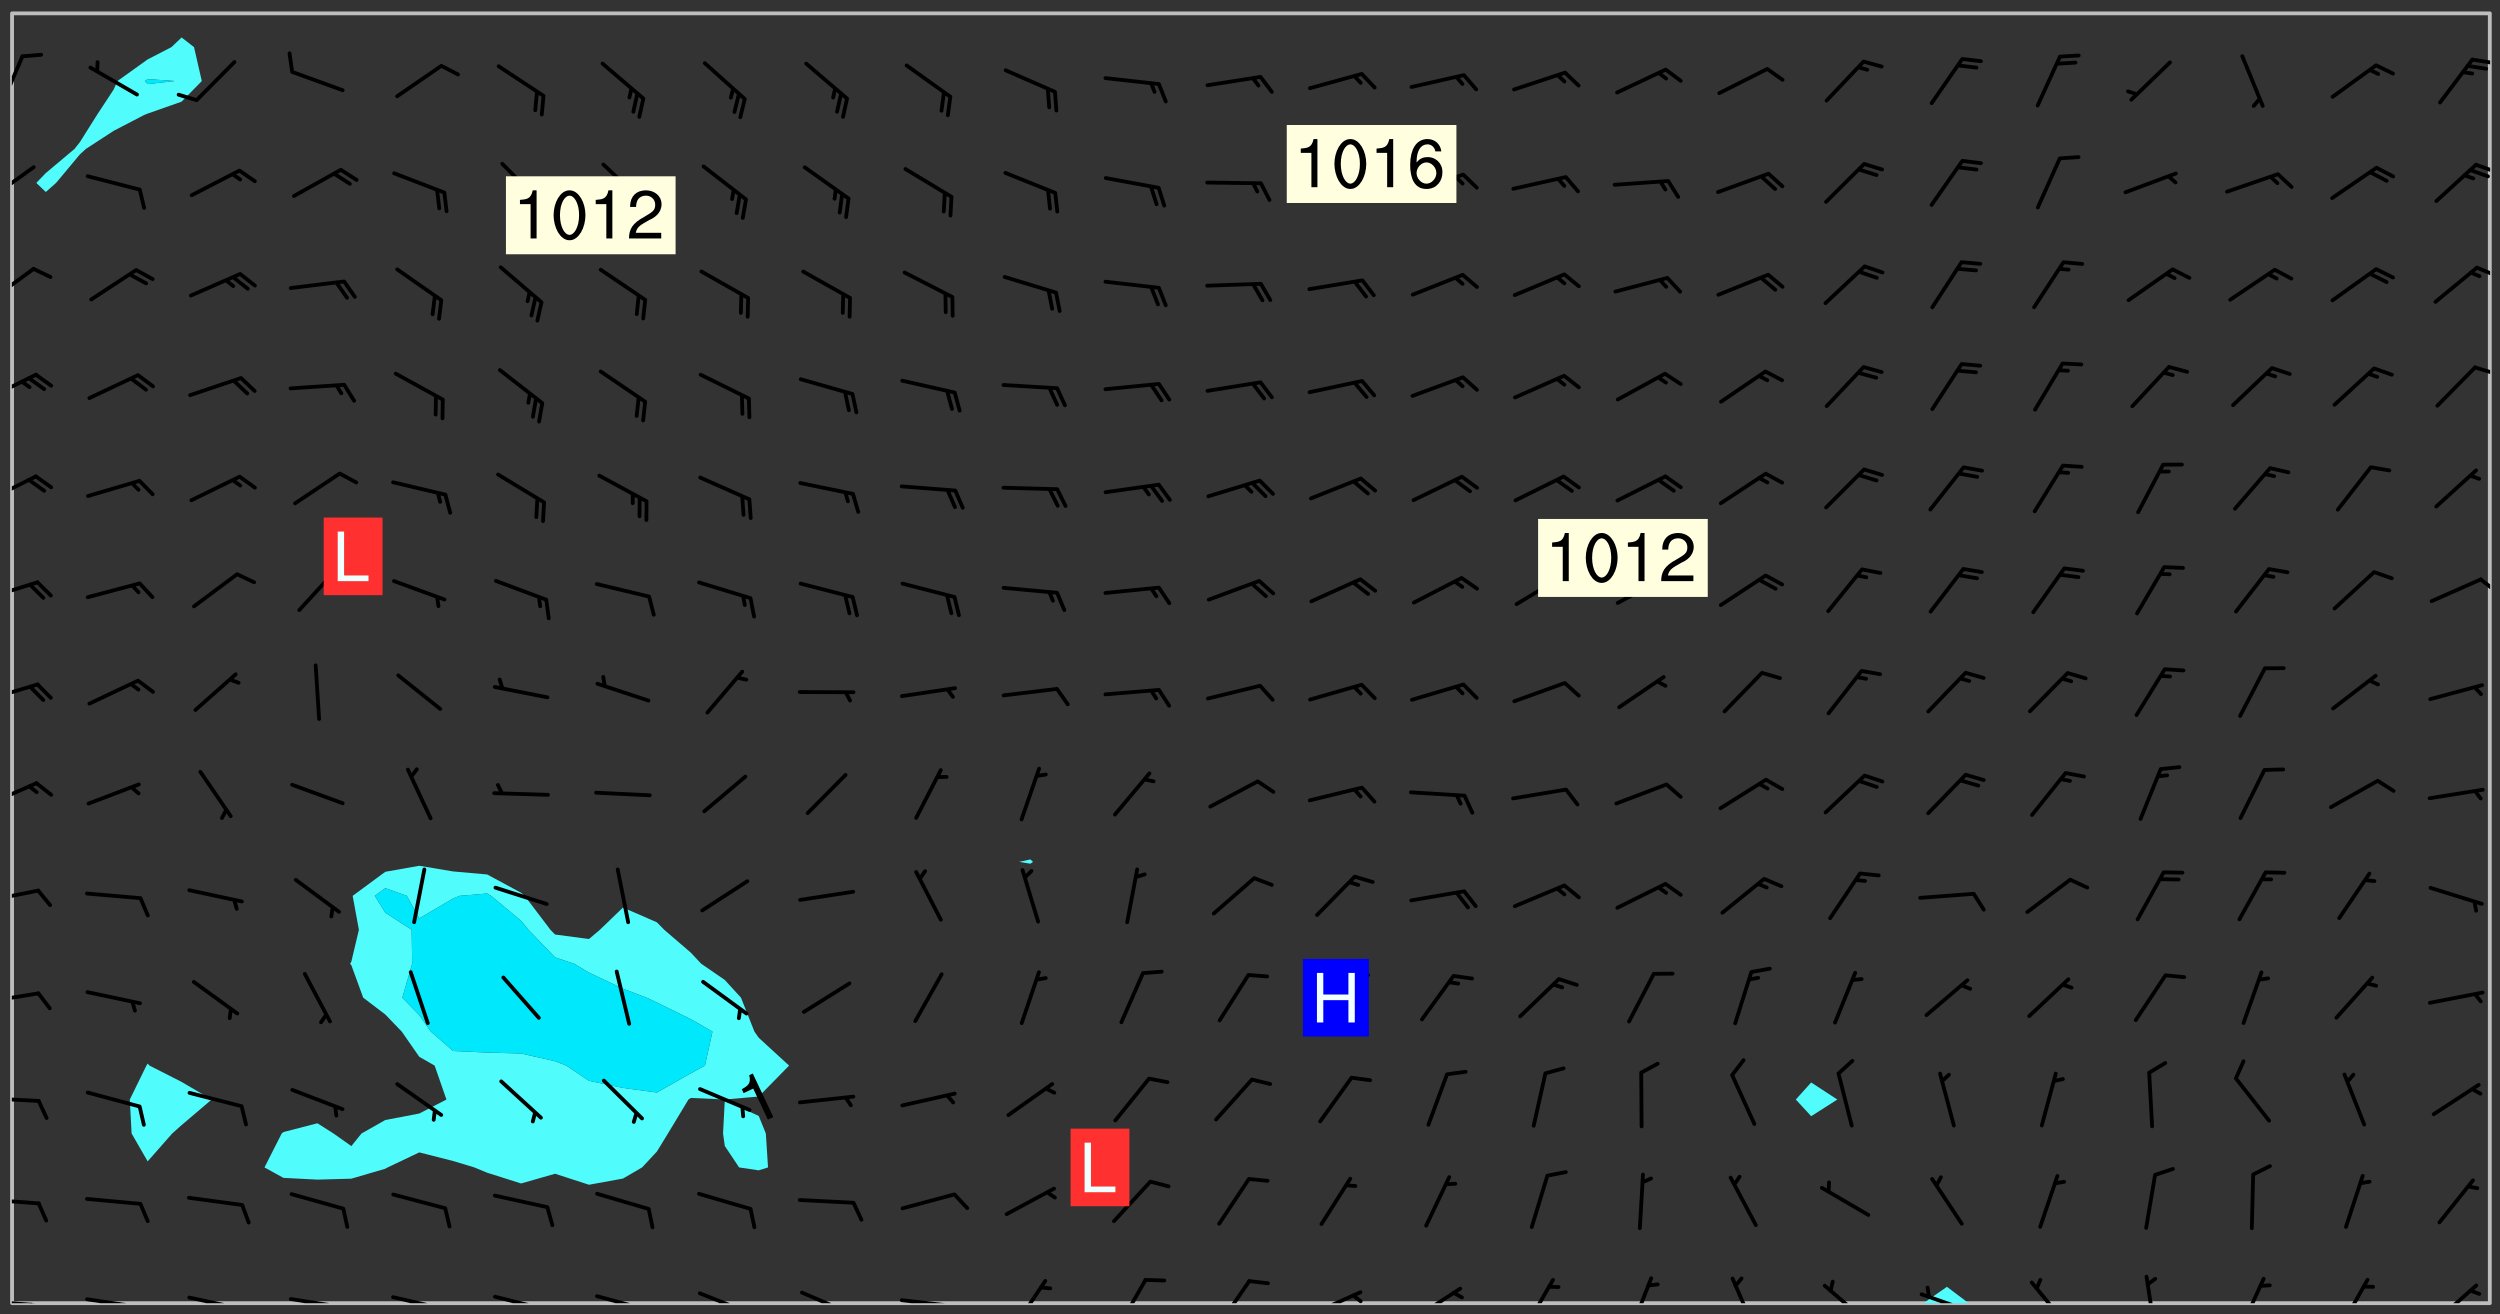 <svg xmlns="http://www.w3.org/2000/svg" role="img" xmlns:xlink="http://www.w3.org/1999/xlink" viewBox="142.45 309.95 326.84 171.84"><rect x="142.45" y="309.95" width="326.84" height="171.84" fill="#333333" stroke="none"/><defs><clipPath id="clip2"><path d="M 144 347 L 145 347 L 145 480.328 L 144 480.328 Z M 144 347"/></clipPath><clipPath id="clip3"><path d="M 144 311.672 L 145 311.672 L 145 347 L 144 347 Z M 144 311.672"/></clipPath><clipPath id="clip4"><path d="M 144 311.672 L 468 311.672 L 468 480.328 L 144 480.328 Z M 144 311.672"/></clipPath><clipPath id="clip5"><path d="M 393 478 L 400 478 L 400 480.328 L 393 480.328 Z M 393 478"/></clipPath><clipPath id="clip6"><path d="M 467 311.672 L 468 311.672 L 468 480.328 L 467 480.328 Z M 467 311.672"/></clipPath><clipPath id="clip7"><path d="M 144 479 L 148 479 L 148 480.328 L 144 480.328 Z M 144 479"/></clipPath><clipPath id="clip8"><path d="M 147 480 L 149 480 L 149 480.328 L 147 480.328 Z M 147 480"/></clipPath><clipPath id="clip9"><path d="M 146 480 L 148 480 L 148 480.328 L 146 480.328 Z M 146 480"/></clipPath><clipPath id="clip10"><path d="M 153 479 L 162 479 L 162 480.328 L 153 480.328 Z M 153 479"/></clipPath><clipPath id="clip11"><path d="M 160 480 L 162 480 L 162 480.328 L 160 480.328 Z M 160 480"/></clipPath><clipPath id="clip12"><path d="M 159 480 L 161 480 L 161 480.328 L 159 480.328 Z M 159 480"/></clipPath><clipPath id="clip13"><path d="M 166 479 L 175 479 L 175 480.328 L 166 480.328 Z M 166 479"/></clipPath><clipPath id="clip14"><path d="M 173 480 L 175 480 L 175 480.328 L 173 480.328 Z M 173 480"/></clipPath><clipPath id="clip15"><path d="M 180 479 L 188 479 L 188 480.328 L 180 480.328 Z M 180 479"/></clipPath><clipPath id="clip16"><path d="M 187 480 L 189 480 L 189 480.328 L 187 480.328 Z M 187 480"/></clipPath><clipPath id="clip17"><path d="M 193 479 L 201 479 L 201 480.328 L 193 480.328 Z M 193 479"/></clipPath><clipPath id="clip18"><path d="M 200 480 L 202 480 L 202 480.328 L 200 480.328 Z M 200 480"/></clipPath><clipPath id="clip19"><path d="M 206 479 L 215 479 L 215 480.328 L 206 480.328 Z M 206 479"/></clipPath><clipPath id="clip20"><path d="M 213 480 L 215 480 L 215 480.328 L 213 480.328 Z M 213 480"/></clipPath><clipPath id="clip21"><path d="M 220 479 L 228 479 L 228 480.328 L 220 480.328 Z M 220 479"/></clipPath><clipPath id="clip22"><path d="M 233 478 L 241 478 L 241 480.328 L 233 480.328 Z M 233 478"/></clipPath><clipPath id="clip23"><path d="M 247 478 L 254 478 L 254 480.328 L 247 480.328 Z M 247 478"/></clipPath><clipPath id="clip24"><path d="M 260 479 L 268 479 L 268 480.328 L 260 480.328 Z M 260 479"/></clipPath><clipPath id="clip25"><path d="M 266 480 L 268 480 L 268 480.328 L 266 480.328 Z M 266 480"/></clipPath><clipPath id="clip26"><path d="M 274 477 L 280 477 L 280 480.328 L 274 480.328 Z M 274 477"/></clipPath><clipPath id="clip27"><path d="M 288 477 L 293 477 L 293 480.328 L 288 480.328 Z M 288 477"/></clipPath><clipPath id="clip28"><path d="M 301 477 L 307 477 L 307 480.328 L 301 480.328 Z M 301 477"/></clipPath><clipPath id="clip29"><path d="M 313 478 L 321 478 L 321 480.328 L 313 480.328 Z M 313 478"/></clipPath><clipPath id="clip30"><path d="M 319 479 L 321 479 L 321 480.328 L 319 480.328 Z M 319 479"/></clipPath><clipPath id="clip31"><path d="M 327 478 L 334 478 L 334 480.328 L 327 480.328 Z M 327 478"/></clipPath><clipPath id="clip32"><path d="M 341 477 L 346 477 L 346 480.328 L 341 480.328 Z M 341 477"/></clipPath><clipPath id="clip33"><path d="M 355 476 L 359 476 L 359 480.328 L 355 480.328 Z M 355 476"/></clipPath><clipPath id="clip34"><path d="M 368 476 L 373 476 L 373 480.328 L 368 480.328 Z M 368 476"/></clipPath><clipPath id="clip35"><path d="M 380 477 L 387 477 L 387 480.328 L 380 480.328 Z M 380 477"/></clipPath><clipPath id="clip36"><path d="M 393 478 L 401 478 L 401 480.328 L 393 480.328 Z M 393 478"/></clipPath><clipPath id="clip37"><path d="M 407 477 L 413 477 L 413 480.328 L 407 480.328 Z M 407 477"/></clipPath><clipPath id="clip38"><path d="M 422 476 L 425 476 L 425 480.328 L 422 480.328 Z M 422 476"/></clipPath><clipPath id="clip39"><path d="M 435 476 L 439 476 L 439 480.328 L 435 480.328 Z M 435 476"/></clipPath><clipPath id="clip40"><path d="M 448 477 L 453 477 L 453 480.328 L 448 480.328 Z M 448 477"/></clipPath><clipPath id="clip41"><path d="M 460 477 L 467 477 L 467 480.328 L 460 480.328 Z M 460 477"/></clipPath><clipPath id="clip42"><path d="M 144 466 L 148 466 L 148 468 L 144 468 Z M 144 466"/></clipPath><clipPath id="clip43"><path d="M 144 453 L 148 453 L 148 455 L 144 455 Z M 144 453"/></clipPath><clipPath id="clip44"><path d="M 144 439 L 148 439 L 148 442 L 144 442 Z M 144 439"/></clipPath><clipPath id="clip45"><path d="M 144 426 L 148 426 L 148 429 L 144 429 Z M 144 426"/></clipPath><clipPath id="clip46"><path d="M 144 412 L 148 412 L 148 416 L 144 416 Z M 144 412"/></clipPath><clipPath id="clip47"><path d="M 144 399 L 148 399 L 148 402 L 144 402 Z M 144 399"/></clipPath><clipPath id="clip48"><path d="M 144 385 L 148 385 L 148 389 L 144 389 Z M 144 385"/></clipPath><clipPath id="clip49"><path d="M 466 385 L 468 385 L 468 388 L 466 388 Z M 466 385"/></clipPath><clipPath id="clip50"><path d="M 144 371 L 148 371 L 148 376 L 144 376 Z M 144 371"/></clipPath><clipPath id="clip51"><path d="M 144 358 L 148 358 L 148 363 L 144 363 Z M 144 358"/></clipPath><clipPath id="clip52"><path d="M 465 357 L 468 357 L 468 359 L 465 359 Z M 465 357"/></clipPath><clipPath id="clip53"><path d="M 144 344 L 148 344 L 148 350 L 144 350 Z M 144 344"/></clipPath><clipPath id="clip54"><path d="M 466 344 L 468 344 L 468 347 L 466 347 Z M 466 344"/></clipPath><clipPath id="clip55"><path d="M 144 331 L 148 331 L 148 337 L 144 337 Z M 144 331"/></clipPath><clipPath id="clip56"><path d="M 465 331 L 468 331 L 468 333 L 465 333 Z M 465 331"/></clipPath><clipPath id="clip57"><path d="M 144 317 L 146 317 L 146 325 L 144 325 Z M 144 317"/></clipPath><clipPath id="clip58"><path d="M 465 317 L 468 317 L 468 319 L 465 319 Z M 465 317"/></clipPath><g id="surface682" clip-path="url(#clip1)"><path fill="#fff" fill-opacity="0" fill-rule="evenodd" d="M 0 0 L 1000 0 L 1000 1000 L 0 1000 Z M 0 0"/><path fill="#d3d3d3" fill-opacity="0" fill-rule="evenodd" d="M162.152 355.867L161.918 356.16 161.977 356.395 162.094 356.566 162.27 356.801 162.562 357.148 162.676 357.207 162.793 357.035 162.852 356.801 163.027 356.625 163.492 356.449 164.191 356.449 164.426 356.742 164.715 357.559 164.773 357.734 164.949 357.965 165.301 358.199 166 358.898 166.172 359.074 166.406 359.422 166.641 359.832 166.93 360.414 167.34 360.879 167.57 361.113 167.805 361.289 167.922 361.52 168.098 361.812 168.27 362.977 168.27 363.211 168.328 363.5 168.387 363.617 168.504 363.734 168.852 364.145 168.969 364.316 169.145 364.492 169.32 364.727 169.438 364.898 169.609 365.25 169.668 365.484 169.902 365.891 170.137 365.832 169.961 366.008 169.902 366.938 169.32 366.938 169.086 366.824 168.738 366.938 168.621 367.055 168.562 367.348 168.504 367.523 168.387 367.695 167.922 367.988 167.863 368.223 167.805 368.336 167.805 368.98 167.863 369.152 167.863 369.562 167.922 369.621 167.922 370.027 167.98 370.434 168.098 370.609 168.156 370.668 168.387 371.309 168.328 371.602 168.328 372.301 168.27 372.883 168.27 373.117 168.211 373.348 168.156 373.699 168.156 375.621 168.211 375.738 168.637 375.738 168.27 375.855 168.246 376.207 169.137 377.375 170.879 377.914 172.219 378.273 172.219 378.812 172.309 379.621 172.844 380.336 174.363 380.605 175.254 380.52 175.344 381.684 175.879 381.863 177.039 381.684 179.094 380.699 180.254 380.336 182.133 380.16 183.828 379.98 183.648 380.699 182.133 380.785 180.883 380.875 180.078 381.145 179.004 381.953 179.273 382.672 179.809 383.57 179.629 384.195 179.363 385.004 179.629 386.082 180.254 386.98 181.059 387.16 182.309 386.98 182.043 387.703 182.141 388.207 182.195 388.5 182.195 388.672 182.254 388.965 182.254 389.371 182.43 389.488 182.781 389.605 183.188 389.605 183.48 389.43 183.594 389.312 183.652 389.195 183.77 388.965 183.828 388.789 184.18 388.324 184.41 388.148 184.586 388.09 184.762 388.148 184.82 388.324 184.938 389.312 184.992 389.781 185.051 389.953 185.168 390.188 185.344 390.246 186.16 390.305 186.449 390.305 186.566 390.539 186.625 390.945 186.684 391.297 186.684 392.402 186.801 392.695 186.918 393.043 187.207 393.742 187.383 394.094 187.965 394.848 188.316 395.023 188.488 395.082 188.957 395.316 189.598 395.781 189.945 396.016 190.238 396.191 190.531 396.246 190.762 396.309 191.578 396.656 191.871 396.832 191.984 397.004 192.336 397.355 192.453 397.531 192.977 398.172 192.977 398.461 193.035 398.812 193.035 399.16 193.094 399.512 193.152 399.801 193.27 399.859 193.441 399.918 193.617 399.918 194.199 400.152 194.375 400.27 194.551 400.559 194.727 400.793 194.84 401.027 195.133 401.258 195.25 401.375 195.25 401.785 195.309 401.84 195.598 402.074 195.832 402.191 195.891 402.309 196.008 402.48 196.066 402.598 196.297 402.832 196.355 403.008 196.59 403.066 196.707 403.125 196.59 403.238 196.531 403.355 196.531 403.473 196.414 403.766 196.297 404.055 196.297 404.637 196.473 404.754 196.59 404.812 196.648 404.93 196.766 405.047 196.879 405.105 197.055 405.453 197.113 405.805 197.172 406.211 197.172 406.387 197.113 406.562 196.996 407.262 196.996 407.434 197.113 407.609 197.406 407.902 197.812 407.902 197.988 408.02 198.105 408.191 198.223 408.484 198.223 408.719 197.695 408.719 197.465 408.484 197.23 408.484 197.055 408.543 196.996 409.242 197.055 409.59 197.172 409.766 197.348 410.176 197.465 410.406 197.754 410.875 197.93 410.93 198.453 410.93 198.688 410.988 199.445 411.629 199.504 411.922 199.504 412.156 199.562 412.215 199.793 412.562 199.793 412.914 199.676 413.086 199.676 413.379 199.969 413.668 200.262 413.844 200.434 413.902 200.727 414.078 201.02 414.195 201.602 414.602 201.891 414.836 202.184 415.012 202.402 415.172 202.418 415.184 202.648 415.359 203.289 415.883 203.465 416.117 203.582 416.293 203.758 416.469 203.871 416.641 203.871 417.281 203.988 417.457 204.457 417.574 205.039 417.691 205.273 417.75 205.504 417.863 205.797 417.98 205.91 418.039 206.496 418.391 206.785 418.562 206.961 418.625 207.137 418.68 207.312 418.738 208.012 419.09 208.301 419.266 208.535 419.32 208.824 419.496 209.059 419.613 209.699 420.02 209.992 420.137 210.164 420.195 210.398 420.254 210.809 420.312 211.039 420.371 211.273 420.488 211.332 420.66 210.922 420.836 211.391 420.895 211.449 421.188 211.562 421.422 211.738 421.477 211.973 421.535 212.148 421.594 212.555 421.711 213.195 421.945 213.312 422.117 213.371 422.352 213.371 422.527 213.312 422.645 213.254 423.051 213.488 423.285 213.605 423.344 213.953 423.461 214.594 423.691 214.77 423.809 215.059 423.926 215.234 424.102 215.469 424.566 216.051 425.672 216.227 425.848 216.574 426.023 216.75 426.141 217.102 426.258 218.148 426.781 218.383 426.84 218.848 426.953 219.141 427.012 219.605 427.188 220.363 427.77 220.598 428.004 220.945 428.469 221.121 428.645 221.41 428.879 222.227 429.578 222.52 429.754 222.809 430.043 223.102 430.219 223.395 430.508 224.09 431.148 224.266 431.324 224.559 431.559 224.848 431.793 225.316 432.082 225.957 432.664 226.305 432.898 226.539 433.191 226.887 433.539 227.238 434.004 228.172 434.996 228.52 435.402 228.637 435.578 228.871 435.637 228.984 435.754 229.629 435.93 229.859 436.043 230.094 436.102 230.387 436.277 230.617 436.395 231.551 437.094 231.957 437.5 232.191 437.676 232.598 437.852 232.832 437.969 233.648 438.316 233.996 438.551 234.23 438.668 234.523 438.957 234.754 439.074 235.512 439.426 235.863 439.598 236.094 439.656 236.387 439.773 236.621 439.832 237.492 440.008 238.309 440.008 238.777 440.238 238.949 440.297 239.824 440.996 240.289 441.113 240.582 441.172 240.758 441.23 240.988 441.289 241.457 441.348 241.805 441.406 242.156 441.465 242.562 441.523 242.855 441.523 243.027 441.582 243.027 441.812 243.203 441.988 243.496 441.988 243.844 442.047 244.195 442.105 244.895 442.223 245.535 442.223 246 441.988 246.293 441.812 246.465 441.695 246.875 441.523 247.164 441.348 248.098 440.883 248.566 440.59 249.09 440.297 249.555 440.125 250.02 439.949 251.07 439.484 251.359 439.367 251.77 439.25 252.059 439.133 252.586 438.957 254.102 438.258 254.684 437.91 254.973 437.852 255.266 437.793 255.613 437.676 256.488 437.445 256.84 437.328 256.953 437.328 257.188 437.27 258.062 437.035 258.297 436.977 259.109 436.977 259.461 436.918 260.277 436.801 260.449 436.742 260.801 436.688 261.094 436.629 261.324 436.57 262.141 436.395 262.316 436.336 262.664 436.336 262.898 436.277 263.363 436.16 264.121 435.988 264.355 435.93 264.703 435.93 265.113 435.812 265.402 435.754 266.688 435.695 266.977 435.695 267.387 435.637 267.617 435.578 267.793 435.578 268.668 435.461 269.074 435.461 269.484 435.344 269.832 435.344 270.184 435.23 271.055 435.172 272.805 435.172 273.852 435.461 274.262 435.578 274.551 435.695 274.902 435.812 275.191 435.93 276.242 436.102 276.531 436.16 276.824 436.16 277.117 436.219 277.289 436.277 277.699 436.336 277.871 436.395 277.988 436.453 278.105 436.453 278.223 436.512 278.574 436.57 278.688 436.57 279.098 436.637 281.02 437.031 282.945 437.426 284.465 437.875 286.16 438.594 288.305 439.398 289.91 438.68 291.34 437.875 292.5 436.797 293.75 436.348 296.785 435.629 298.66 435.27 300.805 433.922 303.039 432.668 305.539 431.41 307.234 430.961 309.02 430.781 310.18 430.512 310.805 431.051 312.145 430.781 312.859 429.793 313.844 428.449 314.289 428.27 315.094 427.91 316.969 427.371 318.754 426.922 320.004 426.652 321.164 426.562 322.863 426.473 324.824 426.203 326.074 426.113 326.613 426.113 327.238 426.023 328.129 426.023 330.273 425.844 332.684 425.664 335.273 425.574 336.969 425.754 338.578 425.844 340.008 426.203 341.168 426.922 343.043 427.91 344.203 429.438 344.469 430.152 345.098 430.242 345.453 431.141 345.988 431.68 346.523 433.207 347.598 433.566 348.133 433.566 347.328 434.102 347.418 435.809 348.133 438.504 349.023 439.309 349.918 440.297 350.633 441.555 352.418 442.094 353.938 441.914 354.293 443.258 355.902 442.453 356.883 441.914 357.152 442.184 357.469 441.969 357.688 441.824 358.488 442.273 358.938 441.914 359.293 441.914 359.828 441.645 360.367 440.926 360.902 440.656 361.527 439.668 362.688 440.117 363.527 440.488 364.922 441.105 366.617 440.926 368.223 440.926 370.008 441.016 370.188 439.309 370.723 437.965 371.527 438.234 372.02 439.082 372.422 439.488 372.332 440.027 372.332 440.387 373.047 440.836 373.758 440.566 375.188 440.566 375.547 441.555 375.992 442.812 376.707 444.156 377.957 444.785 379.652 445.414 380.367 445.234 380.547 444.695 381.527 444.605 381.977 444.965 382.062 446.223 381.797 446.852 381.262 447.031 381.262 447.57 381.977 448.555 382.242 449.094 383.227 450.082 384.027 451.16 383.762 451.52 383.672 452.418 383.047 454.75 382.691 456.816 382.602 458.609 382.422 459.328 382.332 459.867 382.332 461.305 381.352 463.188 380.992 464.895 380.457 465.793 379.652 466.961 379.387 467.5 381.441 468.754 381.527 469.113 381.172 469.652 381.082 469.473 381.082 470.281 381.172 471.719 380.727 472.434 379.652 472.527 379.387 473.242 379.922 474.141 380.727 474.859 381.887 475.668 383.227 475.938 383.672 476.297 383.316 476.746 381.527 476.656 380.277 476.207 379.562 475.488 378.938 475.398 378.762 478.988 378.574 480.297 467.934 480.297 467.934 311.703 412.664 311.703 412.664 360.785 413.426 360.91 416.715 361.453 418.738 364.289 418.738 367.043 421.09 367.375 423.438 367.707 427.488 367.707 426.109 371.867 424.086 372.574 422.062 373.277 421.52 373.621 418.926 375.238 418.738 375.355 416.715 373.277 415.984 370.535 413.312 368.457 411.938 364.957 411.871 364.875 409.914 362.203 412.664 360.785 412.664 311.703 294.422 311.703 294.422 403.117 294.539 403.148 294.672 403.16 294.746 403.234 294.852 403.281 294.941 403.34 295.027 403.398 295.117 403.457 295.414 403.754 295.473 403.844 295.504 403.961 295.531 404.078 295.547 404.215 295.516 404.332 295.457 404.422 295.398 404.508 295.355 404.613 295.309 404.715 295.281 404.836 295.281 404.98 295.457 405.25 295.605 405.398 295.68 405.484 295.754 405.559 295.797 405.664 295.859 405.754 295.918 405.84 295.961 405.945 296.02 406.035 296.066 406.137 296.109 406.242 296.168 406.328 296.285 406.508 296.359 406.582 296.422 406.668 296.48 406.758 296.523 406.863 296.582 406.953 296.641 407.039 296.703 407.129 296.762 407.219 296.805 407.32 296.922 407.5 296.996 407.574 297.055 407.66 297.129 407.734 297.219 407.793 297.324 407.84 297.473 407.84 297.605 407.824 297.738 407.84 297.84 407.793 297.914 407.719 297.961 407.617 297.945 407.484 297.945 407.336 297.898 407.23 297.871 407.113 297.824 407.012 297.797 406.891 297.754 406.789 297.691 406.699 297.648 406.598 297.605 406.492 297.574 406.375 297.559 406.242 297.547 406.105 297.633 406.047 297.691 405.961 297.812 405.93 297.855 406.035 297.871 406.168 297.871 406.285 297.93 406.387 297.988 406.477 298.078 406.535 298.227 406.684 298.285 406.773 298.328 406.879 298.316 406.98 298.402 407.039 298.508 407.086 298.594 407.145 298.684 407.203 298.758 407.277 298.641 407.305 298.535 407.352 298.449 407.41 298.375 407.484 298.316 407.574 298.254 407.66 298.227 407.781 298.18 407.883 298.137 407.988 298.105 408.105 298.094 408.238 298.078 408.371 298.078 408.52 298.105 408.637 298.152 408.742 298.195 408.844 298.254 408.934 298.328 409.008 298.418 409.066 298.492 409.141 298.582 409.199 298.641 409.289 298.684 409.395 298.73 409.496 298.848 409.527 298.98 409.543 299.129 409.543 299.246 409.512 299.352 409.555 299.395 409.66 299.441 409.762 299.469 409.883 299.5 410 299.527 410.117 299.559 410.238 299.586 410.355 299.691 410.398 299.793 410.445 299.926 410.43 300.074 410.578 300.137 410.664 300.211 410.738 300.281 410.812 300.371 410.875 300.477 410.918 300.578 410.961 300.695 410.992 300.832 411.008 300.949 410.977 301.023 410.902 301.051 410.785 301.039 410.652 301.008 410.531 300.98 410.414 301.023 410.309 301.141 410.309 301.23 410.371 301.348 410.398 301.496 410.398 301.629 410.414 301.777 410.414 301.91 410.43 302.043 410.414 302.191 410.414 302.324 410.398 302.457 410.387 302.594 410.398 302.711 410.371 302.844 410.355 303.035 410.297 302.977 410.473 302.961 410.605 302.934 410.727 302.918 410.859 302.859 410.945 302.727 410.961 302.621 411.008 302.516 411.051 302.398 411.082 302.281 411.109 302.016 411.141 301.867 411.141 301.734 411.156 301.66 411.23 301.719 411.316 301.867 411.465 301.984 411.645 302.059 411.715 302.148 411.777 302.238 411.836 302.324 411.895 302.414 411.953 302.516 411.996 302.621 412.059 302.727 412.102 302.812 412.16 302.918 412.207 303.02 412.25 303.199 412.367 303.258 412.457 303.215 412.559 303.168 412.664 303.184 412.797 303.406 413.02 303.465 413.109 303.508 413.211 303.539 413.332 303.582 413.434 303.598 413.566 303.629 413.684 303.641 413.82 303.672 413.938 303.82 414.086 303.922 414.129 304.027 414.172 304.145 414.203 304.277 414.219 304.414 414.234 304.531 414.234 304.648 414.203 304.738 414.145 304.781 414.039 304.828 413.938 304.871 413.832 304.902 413.715 304.914 413.582 304.914 413.434 304.902 413.301 304.887 413.168 304.855 413.051 304.812 412.945 304.766 412.84 304.723 412.738 304.68 412.633 304.664 412.5 304.68 412.367 304.707 412.25 304.738 412.133 304.766 412.012 304.812 411.91 304.902 411.852 304.988 411.789 305.062 411.715 305.152 411.656 305.375 411.434 305.434 411.348 305.508 411.273 305.625 411.094 305.684 411.008 305.684 410.859 305.609 410.785 305.508 410.738 305.402 410.695 305.301 410.652 305.242 410.562 305.195 410.457 305.168 410.34 305.258 410.281 305.375 410.25 305.477 410.207 305.656 410.09 305.805 409.941 305.816 409.809 305.805 409.703 305.715 409.645 305.582 409.66 305.434 409.66 305.301 409.676 305.168 409.66 305.047 409.629 304.961 409.57 304.887 409.496 304.828 409.406 304.766 409.32 304.648 409.141 304.59 409.055 304.621 408.934 304.707 408.875 304.828 408.844 304.887 408.758 304.887 408.637 304.855 408.52 304.797 408.43 304.738 408.344 304.691 408.238 304.664 408.121 304.648 407.988 304.707 407.898 304.781 407.824 304.871 407.766 304.988 407.586 305.062 407.512 305.121 407.426 305.27 407.277 305.391 407.246 305.523 407.23 305.656 407.246 305.73 407.32 305.773 407.426 305.789 407.559 305.758 407.676 305.641 407.707 305.508 407.719 305.359 407.867 305.316 407.973 305.27 408.074 305.242 408.195 305.211 408.312 305.211 408.461 305.242 408.578 305.285 408.684 305.344 408.773 305.418 408.844 305.492 408.918 305.609 408.949 305.73 408.977 305.848 408.949 305.98 408.934 306.098 408.934 306.188 408.992 306.262 409.066 306.309 409.172 306.367 409.258 306.469 409.305 306.602 409.32 306.707 409.363 306.793 409.422 306.781 409.527 306.707 409.602 306.527 409.719 306.469 409.809 306.379 409.867 306.309 409.941 306.234 410.016 306.172 410.105 306.145 410.223 306.129 410.355 306.145 410.488 306.129 410.621 306.129 410.77 306.145 410.902 306.172 411.02 306.203 411.141 306.277 411.215 306.367 411.273 306.453 411.332 306.543 411.391 306.66 411.422 306.66 411.508 306.559 411.555 306.469 411.613 306.203 411.645 306.086 411.672 305.938 411.672 305.832 411.715 305.73 411.762 305.672 411.852 305.609 412.086 305.598 412.219 305.566 412.34 305.551 412.473 305.551 412.766 305.539 412.898 305.551 413.035 305.566 413.168 305.699 413.184 305.832 413.195 305.953 413.227 306.039 413.285 306.113 413.359 306.16 413.465 306.203 413.566 306.219 413.699 306.219 414.145 306.203 414.277 306.203 414.723 306.234 414.988 306.262 415.105 306.277 415.238 306.309 415.355 306.395 415.566 306.426 415.832 306.426 415.98 306.395 416.098 306.367 416.215 306.336 416.336 306.309 416.453 306.277 416.57 306.246 416.691 306.234 416.824 306.219 416.957 306.309 417.016 306.426 416.984 306.527 417 306.574 417.105 306.543 417.371 306.543 417.812 306.5 417.918 306.453 418.023 306.41 418.125 306.367 418.23 306.309 418.316 306.277 418.438 306.234 418.555 306.203 418.672 306.188 418.805 306.203 418.938 306.262 419.027 306.367 419.074 306.453 419.133 306.512 419.219 306.5 419.355 306.469 419.473 306.426 419.574 306.426 420.02 306.41 420.152 306.41 420.301 306.379 420.418 306.336 420.523 306.309 420.641 306.262 420.746 306.219 420.848 306.188 420.969 306.16 421.086 306.129 421.219 306.098 421.336 306.07 421.453 306.027 421.559 305.996 421.676 305.965 421.797 305.953 421.93 305.938 422.062 305.938 422.359 305.965 422.477 305.965 422.625 306.012 423.023 306.039 423.141 306.098 423.23 306.219 423.262 306.367 423.262 306.5 423.246 306.559 423.336 306.559 423.453 306.5 423.543 306.41 423.602 306.309 423.645 306.203 423.691 306.113 423.75 306.027 423.809 305.891 423.824 305.773 423.793 305.641 423.777 305.539 423.824 305.477 423.91 305.465 424.047 305.449 424.18 305.418 424.297 305.391 424.414 305.375 424.547 305.344 424.668 305.344 424.965 305.359 425.098 305.391 425.215 305.391 425.363 305.402 425.496 305.402 425.645 305.375 425.762 305.328 425.863 305.301 425.984 305.27 426.102 305.211 426.191 305.137 426.266 305.035 426.309 304.93 426.355 304.812 426.383 304.691 426.414 304.59 426.367 304.648 426.281 304.754 426.234 304.781 426.117 304.812 426 304.84 425.879 304.871 425.762 304.871 425.613 304.887 425.48 304.855 425.363 304.812 425.258 304.707 425.273 304.633 425.348 304.531 425.391 304.441 425.453 304.367 425.527 304.324 425.629 304.309 425.762 304.277 425.879 304.25 426 304.219 426.117 304.191 426.234 304.16 426.355 304.133 426.473 304.102 426.59 304.059 426.695 303.969 426.754 303.879 426.754 303.762 426.723 303.73 426.637 303.746 426.5 303.715 426.383 303.715 426.234 303.703 426.102 303.703 425.953 303.641 425.719 303.613 425.598 303.57 425.496 303.523 425.391 303.465 425.305 303.406 425.215 303.363 425.109 303.301 425.023 303.152 424.875 303.082 424.801 302.977 424.754 302.871 424.711 302.77 424.668 302.473 424.371 302.383 424.297 302.297 424.238 302.191 424.195 302.102 424.133 302.016 424.074 301.91 424.031 301.82 423.973 301.734 423.91 301.66 423.84 301.555 423.793 301.469 423.734 301.363 423.691 301.273 423.629 301.172 423.586 301.066 423.543 300.98 423.484 300.875 423.438 300.77 423.395 300.668 423.348 300.578 423.289 300.477 423.246 300.371 423.203 300.281 423.141 300.164 423.113 300.031 423.098 299.898 423.113 299.75 423.113 299.617 423.129 299.5 423.098 299.41 423.039 299.336 422.965 299.246 422.906 299.145 422.859 298.996 422.859 298.875 422.832 298.773 422.789 298.699 422.715 298.582 422.535 298.492 422.477 298.391 422.434 298.301 422.371 298.195 422.328 298.105 422.27 298.02 422.211 297.914 422.164 297.855 422.078 297.797 421.988 297.754 421.883 297.707 421.781 297.633 421.707 297.547 421.648 297.473 421.574 297.383 421.516 297.16 421.293 297.117 421.188 297.086 420.922 297.191 420.879 297.336 420.879 297.441 420.922 297.516 420.996 297.605 421.055 297.691 421.113 297.797 421.16 297.887 421.219 298.035 421.367 298.105 421.441 298.254 421.59 298.316 421.676 298.391 421.75 298.477 421.809 298.551 421.883 298.641 421.945 298.73 422.004 298.816 422.062 299.086 422.238 299.188 422.285 299.293 422.328 299.395 422.371 299.441 422.297 299.5 422.211 299.574 422.137 299.645 422.062 299.75 422.105 299.824 422.18 299.883 422.27 299.926 422.371 299.973 422.477 300.016 422.582 300.137 422.609 300.254 422.582 300.328 422.492 300.371 422.387 300.43 422.297 300.504 422.223 300.609 422.18 300.727 422.152 300.859 422.164 300.949 422.223 301.098 422.371 301.156 422.461 301.199 422.566 301.246 422.668 301.289 422.773 301.332 422.875 301.438 422.922 301.543 422.965 301.676 422.98 301.762 422.922 301.82 422.832 301.895 422.758 302 422.715 302.117 422.742 302.223 422.789 302.324 422.832 302.43 422.875 302.531 422.922 302.711 423.039 302.711 423.156 302.695 423.289 302.711 423.422 302.727 423.559 302.785 423.645 302.887 423.691 303.008 423.719 303.125 423.75 303.273 423.75 303.391 423.719 303.449 423.629 303.629 423.512 303.688 423.422 303.762 423.348 303.82 423.262 303.938 423.082 304.117 422.965 304.234 422.996 304.324 423.055 304.367 423.129 304.352 423.262 304.352 423.379 304.441 423.438 304.59 423.438 304.723 423.422 304.855 423.41 305.121 423.379 305.227 423.336 305.344 423.305 305.465 423.277 305.539 423.203 305.609 423.129 305.672 423.039 305.656 422.934 305.609 422.832 305.508 422.789 305.402 422.773 305.285 422.801 305.02 422.832 304.871 422.832 304.797 422.758 304.707 422.699 304.59 422.668 304.473 422.641 304.34 422.625 304.191 422.625 304.059 422.641 303.762 422.641 303.656 422.594 303.508 422.445 303.465 422.344 303.406 422.254 303.629 422.031 303.715 421.973 303.82 421.93 303.938 421.898 304.07 421.883 304.203 421.898 304.34 421.914 304.441 421.957 304.574 421.945 304.664 421.883 304.766 421.84 304.828 421.75 304.781 421.648 304.691 421.59 304.574 421.559 304.473 421.516 304.414 421.426 304.352 421.336 304.352 421.219 304.367 421.086 304.473 421.039 304.547 420.969 304.547 420.848 304.457 420.789 304.426 420.672 304.516 420.613 304.59 420.539 304.633 420.434 304.691 420.344 304.738 420.242 304.754 420.109 304.754 419.961 304.707 419.855 304.664 419.754 304.574 419.695 304.441 419.68 304.34 419.637 304.203 419.621 304.086 419.59 303.641 419.59 303.508 419.574 303.375 419.562 303.242 419.547 303.125 419.516 302.977 419.516 302.844 419.5 302.711 419.488 302.445 419.457 302.324 419.414 302.238 419.355 302.164 419.281 302.164 419.133 302.176 419 302.281 418.953 302.383 418.91 302.516 418.895 302.668 418.895 302.801 418.879 303.094 418.879 303.215 418.91 303.316 418.953 303.406 419.012 303.641 419.074 303.762 419.027 303.852 418.969 303.953 418.926 304.086 418.91 304.191 418.953 304.293 419 304.426 419.012 304.547 418.984 304.691 418.984 304.812 418.953 304.93 418.926 305.035 418.879 305.109 418.805 305.195 418.746 305.344 418.598 305.402 418.512 305.449 418.406 305.477 418.289 305.492 418.184 305.391 418.141 305.301 418.082 305.184 418.051 305.078 418.008 304.988 417.945 304.914 417.859 304.84 417.785 304.738 417.742 304.633 417.695 304.531 417.652 304.473 417.562 304.426 417.461 304.34 417.25 304.277 417.164 304.219 417.074 304.145 417 304.059 416.941 303.789 416.941 303.672 416.973 303.582 417.031 303.48 417.074 303.348 417.09 303.242 417.074 303.215 416.957 303.152 416.867 303.035 416.836 302.934 416.793 302.785 416.645 302.754 416.527 302.738 416.422 302.812 416.348 302.992 416.23 303.109 416.203 303.227 416.172 303.363 416.188 303.465 416.23 303.57 416.273 303.672 416.32 303.777 416.363 303.895 416.395 304.027 416.41 304.145 416.438 304.277 416.453 304.383 416.438 304.473 416.379 304.398 416.305 304.293 416.262 304.219 416.188 304.145 416.098 303.996 415.949 303.91 415.891 303.82 415.832 303.746 415.758 303.656 415.699 303.555 415.652 303.434 415.625 303.332 415.578 303.227 415.535 303.109 415.504 303.008 415.461 302.887 415.43 302.738 415.43 302.621 415.461 302.516 415.504 302.43 415.566 302.25 415.684 302.164 415.742 302.074 415.801 301.969 415.848 301.883 415.906 301.777 415.949 301.676 415.992 301.57 416.039 301.496 416.113 301.438 416.203 301.379 416.289 301.332 416.395 301.273 416.48 301.199 416.555 301.066 416.543 300.949 416.512 300.832 416.512 300.758 416.586 300.668 416.645 300.594 416.719 300.504 416.777 300.418 416.836 300.312 416.883 300.211 416.926 300.074 416.941 299.973 416.898 299.824 416.75 299.719 416.703 299.633 416.703 299.527 416.75 299.426 416.793 299.305 416.824 299.188 416.793 299.113 416.719 299.113 416.602 299.145 416.48 299.219 416.41 299.277 416.32 299.352 416.246 299.469 416.215 299.574 416.172 299.867 416.172 300 416.156 300.137 416.141 300.238 416.098 300.328 416.039 300.43 415.992 300.52 415.934 300.652 415.922 300.742 415.98 300.875 415.992 300.965 415.934 301.051 415.875 301.156 415.832 301.246 415.773 301.332 415.711 301.422 415.652 301.57 415.504 301.629 415.418 301.688 415.328 301.793 415.285 301.926 415.27 302.043 415.297 302.164 415.328 302.223 415.27 302.281 415.18 302.312 414.914 302.34 414.797 302.445 414.809 302.578 414.824 302.68 414.781 302.77 414.723 302.828 414.633 302.902 414.559 302.961 414.469 303.008 414.367 303.02 414.234 303.008 414.102 302.961 413.996 302.812 413.848 302.754 413.758 302.695 413.672 302.652 413.566 302.652 413.121 302.668 412.988 302.668 412.84 302.68 412.707 302.621 412.648 302.531 412.707 302.43 412.664 302.25 412.547 302.164 412.488 302.102 412.398 302.043 412.309 301.969 412.234 301.883 412.176 301.762 412.207 301.66 412.219 301.555 412.266 301.469 412.324 301.363 412.367 301.215 412.516 301.125 412.574 301.039 412.633 300.949 412.695 300.844 412.738 300.711 412.754 300.711 412.633 300.816 412.59 300.934 412.559 301.008 412.488 301.051 412.383 301.051 412.234 301.023 412.117 300.875 411.969 300.742 411.953 300.594 411.953 300.477 411.984 300.371 412.027 300.27 412.07 300.18 412.133 300.062 412.16 299.988 412.086 300 411.953 299.957 411.852 299.914 411.746 299.824 411.688 299.707 411.715 299.586 411.746 299.469 411.777 299.367 411.82 299.246 411.852 299.145 411.895 299.039 411.938 298.949 411.996 298.848 412.012 298.848 411.895 298.863 411.762 298.805 411.672 298.73 411.715 298.582 411.863 298.523 411.953 298.449 412.027 298.402 412.133 298.359 412.234 298.285 412.309 298.227 412.398 298.152 412.473 298.094 412.559 298.02 412.633 297.93 412.695 297.855 412.766 297.781 412.84 297.68 412.855 297.547 412.871 297.441 412.828 297.441 412.707 297.59 412.559 297.633 412.457 297.691 412.367 297.738 412.266 297.781 412.16 297.84 412.07 297.871 411.953 297.914 411.852 297.945 411.73 297.973 411.613 298.02 411.508 298.062 411.406 298.105 411.301 298.18 411.23 298.27 411.168 298.359 411.109 298.461 411.066 298.758 411.066 299.023 411.035 299.129 410.992 299.055 410.918 298.938 410.887 298.832 410.844 298.742 410.785 298.641 410.738 298.551 410.68 298.449 410.637 298.344 410.594 298.254 410.531 298.168 410.473 298.062 410.43 297.961 410.387 297.84 410.355 297.723 410.324 297.621 410.281 297.5 410.25 297.398 410.207 297.309 410.148 297.266 410.043 297.25 409.91 297.352 409.867 297.484 409.852 297.621 409.867 297.754 409.852 297.855 409.809 297.914 409.719 297.93 409.613 297.84 409.555 297.766 409.48 297.664 409.438 297.574 409.379 297.426 409.23 297.383 409.125 297.367 408.992 297.367 408.699 297.309 408.609 297.219 408.551 297.145 408.477 297.102 408.371 297.07 408.254 297.012 408.164 296.938 408.09 296.82 408.062 296.746 407.988 296.656 407.93 296.566 407.867 296.48 407.809 296.406 407.734 296.348 407.648 296.301 407.543 296.215 407.484 296.066 407.336 295.871 407.277 295.738 407.293 295.637 407.336 295.562 407.41 295.516 407.512 295.473 407.617 295.414 407.707 295.355 407.793 295.059 408.09 294.969 408.148 294.883 408.148 294.82 408.062 294.777 407.957 294.809 407.84 294.867 407.75 294.895 407.633 294.883 407.5 294.793 407.438 294.688 407.484 294.57 407.512 294.453 407.543 294.184 407.719 294.082 407.766 293.965 407.793 293.859 407.84 293.77 407.898 293.668 407.941 293.609 407.855 293.562 407.75 293.578 407.617 293.625 407.512 293.695 407.438 293.77 407.367 293.828 407.277 293.828 407.129 293.785 407.023 293.547 407.023 293.445 407.07 293.414 407.188 293.387 407.305 293.355 407.426 293.281 407.469 293.148 407.484 293.074 407.438 293.031 407.336 292.988 407.23 292.941 407.129 292.898 407.023 292.777 407.055 292.676 407.098 292.543 407.113 292.426 407.145 292.32 407.188 292.23 407.246 292.129 407.293 292.008 407.32 291.875 407.336 291.773 407.293 291.715 407.203 291.668 407.098 291.625 406.996 291.582 406.891 291.582 406.773 291.641 406.684 291.727 406.625 291.906 406.508 292.008 406.461 292.113 406.418 292.219 406.359 292.32 406.316 292.41 406.254 292.512 406.211 292.617 406.152 292.719 406.105 292.809 406.047 292.914 406.004 293.016 405.961 293.105 405.898 293.207 405.855 293.344 405.84 293.461 405.871 293.562 405.914 293.684 405.945 293.785 405.988 293.891 406.035 293.992 406.078 294.098 406.121 294.199 406.168 294.305 406.211 294.406 406.254 294.512 406.301 294.598 406.359 294.703 406.402 294.82 406.434 294.926 406.477 295.027 406.523 295.117 406.582 295.223 406.625 295.324 406.668 295.43 406.715 295.547 406.742 295.648 406.789 295.77 406.816 295.918 406.816 296.004 406.758 296.02 406.656 296.078 406.566 296.051 406.449 295.977 406.375 295.859 406.195 295.785 406.121 295.695 406.047 295.516 405.93 295.43 405.871 295.324 405.828 295.223 405.781 294.953 405.605 294.895 405.516 294.82 405.441 294.762 405.352 294.719 405.25 294.688 405.133 294.672 404.996 294.672 404.434 294.66 404.301 294.645 404.168 294.613 404.051 294.598 403.918 294.586 403.785 294.555 403.664 294.332 403.441 294.273 403.355 294.258 403.25 294.289 403.133 294.422 403.117 294.422 311.703 172.992 311.703 172.992 313.156 172.934 313.391 172.582 314.441 172.41 314.965 172.293 315.312 172.117 315.723 172 315.895 171.766 316.188 171.535 316.246 171.184 316.246 171.066 316.305 170.836 316.711 170.836 317.004 170.953 317.18 171.184 317.41 171.301 317.645 171.941 318.402 172.234 318.867 172.41 319.102 172.641 319.453 172.875 319.801 173.516 320.617 173.691 321.082 173.863 321.492 173.98 322.188 174.156 322.656 174.273 324.055 174.332 324.52 174.332 325.395 174.449 326.441 174.449 331.223 174.391 331.688 174.039 332.969 173.863 333.492 173.75 333.902 173.398 334.832 172.934 336 172.699 336.582 172.582 336.758 172.41 337.105 172.234 337.512 171.883 338.328 171.824 338.621 171.711 338.914 171.594 339.203 171.535 339.379 171.418 340.254 171.359 340.66 171.301 340.777 171.242 340.953 171.184 341.125 170.953 341.652 170.836 341.824 170.836 342.059 170.719 342.293 170.66 342.465 170.484 343.051 170.484 343.34 170.426 343.516 170.426 343.809 170.367 343.922 170.309 344.449 170.309 344.621 170.254 344.855 170.254 347.477 170.078 348.293 169.961 348.469 169.785 348.703 169.668 348.875 169.555 349.109 168.969 350.043 168.738 350.332 168.445 350.797 168.27 351.031 167.98 351.383 167.629 352.082 167.516 352.312 167.34 352.723 167.164 352.953 166.758 353.48 165.941 354.18 165.648 354.352 165.359 354.586 165.184 354.703 165.008 354.879 164.484 355.285 163.957 355.461 163.785 355.637 163.551 355.691 162.91 355.867 162.152 355.867M174.363 386.891L173.289 387.34 173.648 388.234 174.898 387.52 175.344 386.98 174.363 386.891"/><path fill="#d3d3d3" fill-opacity="0" fill-rule="evenodd" d="M201.508 416.598L200.613 416.598 201.062 417.227 202.043 417.586 202.848 417.496 203.293 416.508 203.117 416.598 202.402 416.242 201.508 416.598M356.129 475.668L356.07 475.145 356.07 474.852 356.184 474.559 356.242 474.328 356.711 473.859 356.824 473.859 356.941 473.746 357.059 473.688 357.234 473.688 357.469 473.629 357.816 473.629 358.051 473.688 358.168 473.746 358.398 473.918 358.457 474.094 358.574 474.676 358.574 474.969 358.457 475.145 358.285 475.434 358.109 475.609 357.582 476.133 357.352 476.367 357.234 476.426 357.059 476.426 356.941 476.367 356.535 476.074 356.359 475.957 356.242 475.898 356.184 475.785 356.129 475.668M362.77 464.711L362.711 464.539 362.711 463.43 362.77 463.258 362.945 463.199 363.117 463.141 363.293 463.141 363.527 463.082 363.645 463.141 363.703 463.84 363.645 464.012 363.527 464.188 363.41 464.246 363.176 464.77 363.062 464.828 362.828 464.828 362.77 464.711M372.383 450.32L372.266 450.145 372.266 449.445 372.559 448.57 372.676 448.398 372.852 448.047 372.965 447.816 373.082 447.523 373.434 446.766 373.551 446.535 373.723 446.301 373.898 446.301 374.016 446.242 374.656 446.242 374.773 446.301 375.008 446.535 375.18 446.648 375.531 446.941 375.648 447.059 375.762 447.234 375.762 447.348 375.879 447.406 375.996 447.523 375.996 448.223 375.938 448.398 375.938 448.629 375.879 448.805 375.531 449.855 375.414 450.086 375.297 450.32 375.18 450.379 374.949 450.613 374.309 450.902 373.434 450.902 373.023 450.785 372.383 450.32"/><path fill="none" stroke="#bebebe" stroke-linecap="round" stroke-linejoin="round" stroke-miterlimit="10" stroke-width=".5" d="M 431.957 354.305 L 108.027 354.305 L 108.027 185.68 L 431.957 185.68 L 431.957 354.305" transform="matrix(1 0 0 -1 36 666)"/><g clip-path="url(#clip2)"><path fill="#fff" fill-opacity="0" fill-rule="evenodd" d="M 144 475.891 L 144 480.328 L 144.004 480.328 L 144 480.328 L 144 347.309 L 144 475.891"/></g><g clip-path="url(#clip3)"><path fill="#fff" fill-opacity="0" fill-rule="evenodd" d="M 144 342.738 L 144 346.988 L 144 311.672 L 144.004 311.672 L 144 311.672 L 144 342.738"/></g><path fill="#50fcfc" fill-rule="evenodd" d="M 144 346.988 L 144 347.309 L 144.004 347.305 L 144.004 346.992 L 144 346.988"/><g clip-path="url(#clip4)"><path fill="#fff" fill-opacity="0" fill-rule="evenodd" d="M 144.004 480.328 L 144.004 347.305 L 144.129 347.18 L 144.004 346.992 L 144.004 311.672 L 166.191 311.672 L 166.191 314.848 L 164.867 316.109 L 161.754 317.715 L 157.801 320.547 L 157.316 321.645 L 155.125 324.984 L 152.875 328.559 L 152.184 329.426 L 148.438 332.574 L 147.195 333.863 L 148.438 335.051 L 149.781 333.863 L 152.875 330.156 L 153.668 329.426 L 157.316 327.051 L 161.293 324.984 L 161.754 324.801 L 161.754 448.992 L 161.59 449.262 L 159.418 453.699 L 159.656 458.137 L 161.754 461.785 L 164.961 458.137 L 166.191 457.043 L 170.121 453.699 L 166.191 451.395 L 162 449.262 L 161.754 448.992 L 161.754 324.801 L 166.191 323.238 L 168.832 320.547 L 167.816 316.109 L 166.191 314.848 L 166.191 311.672 L 197.262 311.672 L 197.262 423.137 L 192.82 423.926 L 188.555 427.07 L 189.371 431.508 L 188.383 435.672 L 188.219 435.945 L 188.383 436.137 L 189.934 440.383 L 192.82 442.578 L 194.977 444.82 L 197.262 448.109 L 199.273 449.262 L 200.816 453.699 L 197.262 455.527 L 192.82 456.379 L 189.711 458.137 L 188.383 459.785 L 186.051 458.137 L 183.945 456.801 L 179.508 457.949 L 179.277 458.137 L 177.027 462.574 L 179.508 463.941 L 183.945 464.168 L 188.383 464.047 L 192.82 462.746 L 193.129 462.574 L 197.262 460.609 L 201.699 461.738 L 204.461 462.574 L 206.137 463.266 L 210.574 464.672 L 215.016 463.402 L 219.453 464.84 L 223.891 464.031 L 226.395 462.574 L 228.328 460.5 L 229.777 458.137 L 232.453 453.699 L 232.766 453.488 L 237.207 453.695 L 237.207 453.797 L 236.977 458.137 L 237.207 459.773 L 239.078 462.574 L 241.645 462.957 L 242.859 462.574 L 242.574 458.137 L 241.645 455.844 L 237.207 453.797 L 237.207 453.695 L 241.645 453.305 L 245.613 449.262 L 241.645 445.625 L 241.082 444.82 L 239.324 440.383 L 237.207 438.066 L 234.121 435.945 L 232.766 434.496 L 229.289 431.508 L 228.328 430.527 L 223.891 428.598 L 220.875 431.508 L 219.453 432.711 L 215.016 432.129 L 214.414 431.508 L 211.043 427.07 L 210.574 426.664 L 206.137 424.273 L 201.699 423.879 L 197.262 423.137 L 197.262 311.672 L 277.152 311.672 L 277.152 422.309 L 275.676 422.629 L 277.152 422.867 L 277.508 422.629 L 277.152 422.309 L 277.152 311.672 L 379.234 311.672 L 379.234 451.469 L 377.227 453.699 L 379.234 455.879 L 382.656 453.699 L 379.234 451.469 L 379.234 311.672 L 467.996 311.672 L 467.996 480.328 L 399.832 480.328 L 396.984 478.18 L 393.906 480.328 L 144.004 480.328"/></g><path fill="#50fcfc" fill-rule="evenodd" d="M144.129 347.18L144.004 347.305 144.004 346.992 144.129 347.18M148.438 335.051L147.195 333.863 148.438 332.574 152.184 329.426 152.875 328.559 155.125 324.984 157.316 321.645 157.801 320.547 161.754 317.715 161.754 320.289 161.391 320.547 161.754 320.941 165.301 320.547 161.754 320.289 161.754 317.715 164.867 316.109 166.191 314.848 167.816 316.109 168.832 320.547 166.191 323.238 161.754 324.801 161.293 324.984 157.316 327.051 153.668 329.426 152.875 330.156 149.781 333.863 148.438 335.051M159.656 458.137L159.418 453.699 161.59 449.262 161.754 448.992 162 449.262 166.191 451.395 170.121 453.699 166.191 457.043 164.961 458.137 161.754 461.785 159.656 458.137"/><path fill="#00e8fc" fill-rule="evenodd" d="M 161.754 320.941 L 161.391 320.547 L 161.754 320.289 L 165.301 320.547 L 161.754 320.941"/><path fill="#50fcfc" fill-rule="evenodd" d="M 179.508 463.941 L 177.027 462.574 L 179.277 458.137 L 179.508 457.949 L 183.945 456.801 L 186.051 458.137 L 188.383 459.785 L 189.711 458.137 L 192.82 456.379 L 197.262 455.527 L 200.816 453.699 L 199.273 449.262 L 197.262 448.109 L 194.977 444.82 L 192.82 442.578 L 189.934 440.383 L 188.383 436.137 L 188.219 435.945 L 188.383 435.672 L 189.371 431.508 L 188.555 427.07 L 192.82 423.926 L 192.82 426.062 L 191.453 427.07 L 192.82 429.27 L 196.27 431.508 L 196.336 435.945 L 195.047 440.383 L 197.262 442.66 L 198.777 444.82 L 201.699 447.355 L 206.137 447.559 L 210.574 447.68 L 215.016 448.691 L 216.488 449.262 L 219.453 451.254 L 223.891 452.18 L 228.328 452.781 L 232.766 450.273 L 234.613 449.262 L 235.598 444.82 L 232.766 443.191 L 228.328 441.02 L 226.988 440.383 L 223.891 439.207 L 219.453 437.105 L 217.504 435.945 L 215.016 435.113 L 211.539 431.508 L 210.574 430.332 L 206.652 427.07 L 206.137 426.762 L 202.523 427.07 L 201.699 427.41 L 197.262 430.016 L 195.637 427.07 L 192.82 426.062 L 192.82 423.926 L 197.262 423.137 L 201.699 423.879 L 206.137 424.273 L 210.574 426.664 L 211.043 427.07 L 214.414 431.508 L 215.016 432.129 L 219.453 432.711 L 220.875 431.508 L 223.891 428.598 L 228.328 430.527 L 229.289 431.508 L 232.766 434.496 L 234.121 435.945 L 237.207 438.066 L 239.324 440.383 L 241.082 444.82 L 241.645 445.625 L 245.613 449.262 L 241.645 453.305 L 237.207 453.695 L 232.766 453.488 L 232.453 453.699 L 229.777 458.137 L 228.328 460.5 L 226.395 462.574 L 223.891 464.031 L 219.453 464.84 L 215.016 463.402 L 210.574 464.672 L 206.137 463.266 L 204.461 462.574 L 201.699 461.738 L 197.262 460.609 L 193.129 462.574 L 192.82 462.746 L 188.383 464.047 L 183.945 464.168 L 179.508 463.941"/><path fill="#00e8fc" fill-rule="evenodd" d="M 192.82 429.27 L 191.453 427.07 L 192.82 426.062 L 195.637 427.07 L 197.262 430.016 L 201.699 427.41 L 202.523 427.07 L 206.137 426.762 L 206.652 427.07 L 210.574 430.332 L 211.539 431.508 L 215.016 435.113 L 217.504 435.945 L 219.453 437.105 L 223.891 439.207 L 226.988 440.383 L 228.328 441.02 L 232.766 443.191 L 235.598 444.82 L 234.613 449.262 L 232.766 450.273 L 228.328 452.781 L 223.891 452.18 L 219.453 451.254 L 216.488 449.262 L 215.016 448.691 L 210.574 447.68 L 206.137 447.559 L 201.699 447.355 L 198.777 444.82 L 197.262 442.66 L 195.047 440.383 L 196.336 435.945 L 196.27 431.508 L 192.82 429.27"/><path fill="#50fcfc" fill-rule="evenodd" d="M237.207 459.773L236.977 458.137 237.207 453.797 241.645 455.844 242.574 458.137 242.859 462.574 241.645 462.957 239.078 462.574 237.207 459.773M277.152 422.867L275.676 422.629 277.152 422.309 277.508 422.629 277.152 422.867M379.234 455.879L377.227 453.699 379.234 451.469 382.656 453.699 379.234 455.879"/><g clip-path="url(#clip5)"><path fill="#50fcfc" fill-rule="evenodd" d="M 393.906 480.328 L 396.984 478.18 L 399.832 480.328 L 393.906 480.328"/></g><g clip-path="url(#clip6)"><path fill="#fff" fill-opacity="0" fill-rule="evenodd" d="M 467.996 480.328 L 468 480.328 L 468 311.672 L 467.996 311.672 L 468 311.672 L 468 480.328 L 467.996 480.328"/></g><path fill="#fff" fill-opacity="0" fill-rule="evenodd" d="M 240.707 459.359 L 245.992 456.863 L 241.738 447.855 L 236.457 450.352 L 240.707 459.359"/><path fill-rule="evenodd" d="M 240.402 450.516 L 240.863 450.297 L 243.551 455.988 L 242.84 456.324 L 240.922 452.266 L 239.668 452.859 L 239.43 452.355 L 239.906 452.059 L 240.113 451.902 L 240.281 451.723 L 240.406 451.508 L 240.473 451.242 L 240.477 450.918 L 240.402 450.516"/><g clip-path="url(#clip7)"><path fill="none" stroke="#000" stroke-linecap="round" stroke-linejoin="round" stroke-miterlimit="10" stroke-width=".5" d="M 111.504 185.391 L 104.496 185.949" transform="matrix(1 0 0 -1 36 666)"/></g><g clip-path="url(#clip8)"><path fill="none" stroke="#000" stroke-linecap="round" stroke-linejoin="round" stroke-miterlimit="10" stroke-width=".5" d="M 111.504 185.391 L 112.48 183.141" transform="matrix(1 0 0 -1 36 666)"/></g><g clip-path="url(#clip9)"><path fill="none" stroke="#000" stroke-linecap="round" stroke-linejoin="round" stroke-miterlimit="10" stroke-width=".5" d="M 110.484 185.473 L 110.973 184.348" transform="matrix(1 0 0 -1 36 666)"/></g><g clip-path="url(#clip10)"><path fill="none" stroke="#000" stroke-linecap="round" stroke-linejoin="round" stroke-miterlimit="10" stroke-width=".5" d="M 124.789 185.152 L 117.84 186.188" transform="matrix(1 0 0 -1 36 666)"/></g><g clip-path="url(#clip11)"><path fill="none" stroke="#000" stroke-linecap="round" stroke-linejoin="round" stroke-miterlimit="10" stroke-width=".5" d="M 124.789 185.152 L 125.609 182.84" transform="matrix(1 0 0 -1 36 666)"/></g><g clip-path="url(#clip12)"><path fill="none" stroke="#000" stroke-linecap="round" stroke-linejoin="round" stroke-miterlimit="10" stroke-width=".5" d="M 123.777 185.305 L 124.188 184.148" transform="matrix(1 0 0 -1 36 666)"/></g><g clip-path="url(#clip13)"><path fill="none" stroke="#000" stroke-linecap="round" stroke-linejoin="round" stroke-miterlimit="10" stroke-width=".5" d="M 138.062 184.93 L 131.195 186.414" transform="matrix(1 0 0 -1 36 666)"/></g><g clip-path="url(#clip14)"><path fill="none" stroke="#000" stroke-linecap="round" stroke-linejoin="round" stroke-miterlimit="10" stroke-width=".5" d="M 138.062 184.93 L 138.73 182.566" transform="matrix(1 0 0 -1 36 666)"/></g><g clip-path="url(#clip15)"><path fill="none" stroke="#000" stroke-linecap="round" stroke-linejoin="round" stroke-miterlimit="10" stroke-width=".5" d="M 151.418 185.125 L 144.473 186.219" transform="matrix(1 0 0 -1 36 666)"/></g><g clip-path="url(#clip16)"><path fill="none" stroke="#000" stroke-linecap="round" stroke-linejoin="round" stroke-miterlimit="10" stroke-width=".5" d="M 151.418 185.125 L 152.219 182.805" transform="matrix(1 0 0 -1 36 666)"/></g><g clip-path="url(#clip17)"><path fill="none" stroke="#000" stroke-linecap="round" stroke-linejoin="round" stroke-miterlimit="10" stroke-width=".5" d="M 164.684 184.879 L 157.836 186.465" transform="matrix(1 0 0 -1 36 666)"/></g><g clip-path="url(#clip18)"><path fill="none" stroke="#000" stroke-linecap="round" stroke-linejoin="round" stroke-miterlimit="10" stroke-width=".5" d="M 164.684 184.879 L 165.316 182.508" transform="matrix(1 0 0 -1 36 666)"/></g><g clip-path="url(#clip19)"><path fill="none" stroke="#000" stroke-linecap="round" stroke-linejoin="round" stroke-miterlimit="10" stroke-width=".5" d="M 177.984 184.82 L 171.164 186.52" transform="matrix(1 0 0 -1 36 666)"/></g><g clip-path="url(#clip20)"><path fill="none" stroke="#000" stroke-linecap="round" stroke-linejoin="round" stroke-miterlimit="10" stroke-width=".5" d="M 177.984 184.82 L 178.578 182.441" transform="matrix(1 0 0 -1 36 666)"/></g><g clip-path="url(#clip21)"><path fill="none" stroke="#000" stroke-linecap="round" stroke-linejoin="round" stroke-miterlimit="10" stroke-width=".5" d="M 191.281 184.75 L 184.5 186.594" transform="matrix(1 0 0 -1 36 666)"/></g><g clip-path="url(#clip22)"><path fill="none" stroke="#000" stroke-linecap="round" stroke-linejoin="round" stroke-miterlimit="10" stroke-width=".5" d="M 204.469 184.375 L 197.941 186.969" transform="matrix(1 0 0 -1 36 666)"/></g><g clip-path="url(#clip23)"><path fill="none" stroke="#000" stroke-linecap="round" stroke-linejoin="round" stroke-miterlimit="10" stroke-width=".5" d="M 217.746 184.281 L 211.293 187.062" transform="matrix(1 0 0 -1 36 666)"/></g><g clip-path="url(#clip24)"><path fill="none" stroke="#000" stroke-linecap="round" stroke-linejoin="round" stroke-miterlimit="10" stroke-width=".5" d="M 231.328 185.273 L 224.344 186.07" transform="matrix(1 0 0 -1 36 666)"/></g><g clip-path="url(#clip25)"><path fill="none" stroke="#000" stroke-linecap="round" stroke-linejoin="round" stroke-miterlimit="10" stroke-width=".5" d="M 230.312 185.387 L 230.762 184.246" transform="matrix(1 0 0 -1 36 666)"/></g><g clip-path="url(#clip26)"><path fill="none" stroke="#000" stroke-linecap="round" stroke-linejoin="round" stroke-miterlimit="10" stroke-width=".5" d="M 243.109 188.59 L 239.191 182.754" transform="matrix(1 0 0 -1 36 666)"/></g><path fill="none" stroke="#000" stroke-linecap="round" stroke-linejoin="round" stroke-miterlimit="10" stroke-width=".5" d="M 242.539 187.738 L 243.758 187.613" transform="matrix(1 0 0 -1 36 666)"/><g clip-path="url(#clip27)"><path fill="none" stroke="#000" stroke-linecap="round" stroke-linejoin="round" stroke-miterlimit="10" stroke-width=".5" d="M 256.211 188.719 L 252.719 182.621" transform="matrix(1 0 0 -1 36 666)"/></g><path fill="none" stroke="#000" stroke-linecap="round" stroke-linejoin="round" stroke-miterlimit="10" stroke-width=".5" d="M 256.211 188.719 L 258.664 188.641" transform="matrix(1 0 0 -1 36 666)"/><g clip-path="url(#clip28)"><path fill="none" stroke="#000" stroke-linecap="round" stroke-linejoin="round" stroke-miterlimit="10" stroke-width=".5" d="M 269.777 188.562 L 265.785 182.777" transform="matrix(1 0 0 -1 36 666)"/></g><path fill="none" stroke="#000" stroke-linecap="round" stroke-linejoin="round" stroke-miterlimit="10" stroke-width=".5" d="M 269.777 188.562 L 272.215 188.281" transform="matrix(1 0 0 -1 36 666)"/><g clip-path="url(#clip29)"><path fill="none" stroke="#000" stroke-linecap="round" stroke-linejoin="round" stroke-miterlimit="10" stroke-width=".5" d="M 284.305 187.102 L 277.887 184.242" transform="matrix(1 0 0 -1 36 666)"/></g><g clip-path="url(#clip30)"><path fill="none" stroke="#000" stroke-linecap="round" stroke-linejoin="round" stroke-miterlimit="10" stroke-width=".5" d="M 283.371 186.684 L 284.34 185.93" transform="matrix(1 0 0 -1 36 666)"/></g><g clip-path="url(#clip31)"><path fill="none" stroke="#000" stroke-linecap="round" stroke-linejoin="round" stroke-miterlimit="10" stroke-width=".5" d="M 297.359 187.582 L 291.465 183.758" transform="matrix(1 0 0 -1 36 666)"/></g><path fill="none" stroke="#000" stroke-linecap="round" stroke-linejoin="round" stroke-miterlimit="10" stroke-width=".5" d="M 296.5 187.027 L 297.574 186.43" transform="matrix(1 0 0 -1 36 666)"/><g clip-path="url(#clip32)"><path fill="none" stroke="#000" stroke-linecap="round" stroke-linejoin="round" stroke-miterlimit="10" stroke-width=".5" d="M 309.48 188.715 L 305.969 182.629" transform="matrix(1 0 0 -1 36 666)"/></g><path fill="none" stroke="#000" stroke-linecap="round" stroke-linejoin="round" stroke-miterlimit="10" stroke-width=".5" d="M 308.973 187.828 L 310.199 187.785" transform="matrix(1 0 0 -1 36 666)"/><g clip-path="url(#clip33)"><path fill="none" stroke="#000" stroke-linecap="round" stroke-linejoin="round" stroke-miterlimit="10" stroke-width=".5" d="M 322.324 188.941 L 319.758 182.398" transform="matrix(1 0 0 -1 36 666)"/></g><path fill="none" stroke="#000" stroke-linecap="round" stroke-linejoin="round" stroke-miterlimit="10" stroke-width=".5" d="M 321.949 187.992 L 323.168 188.133" transform="matrix(1 0 0 -1 36 666)"/><g clip-path="url(#clip34)"><path fill="none" stroke="#000" stroke-linecap="round" stroke-linejoin="round" stroke-miterlimit="10" stroke-width=".5" d="M 332.957 188.895 L 335.754 182.449" transform="matrix(1 0 0 -1 36 666)"/></g><path fill="none" stroke="#000" stroke-linecap="round" stroke-linejoin="round" stroke-miterlimit="10" stroke-width=".5" d="M 333.363 187.957 L 334.129 188.918" transform="matrix(1 0 0 -1 36 666)"/><g clip-path="url(#clip35)"><path fill="none" stroke="#000" stroke-linecap="round" stroke-linejoin="round" stroke-miterlimit="10" stroke-width=".5" d="M 345.008 187.961 L 350.336 183.383" transform="matrix(1 0 0 -1 36 666)"/></g><path fill="none" stroke="#000" stroke-linecap="round" stroke-linejoin="round" stroke-miterlimit="10" stroke-width=".5" d="M 345.781 187.293 L 346.051 188.492" transform="matrix(1 0 0 -1 36 666)"/><g clip-path="url(#clip36)"><path fill="none" stroke="#000" stroke-linecap="round" stroke-linejoin="round" stroke-miterlimit="10" stroke-width=".5" d="M 357.672 186.84 L 364.301 184.5" transform="matrix(1 0 0 -1 36 666)"/></g><path fill="none" stroke="#000" stroke-linecap="round" stroke-linejoin="round" stroke-miterlimit="10" stroke-width=".5" d="M 358.637 186.5 L 358.453 187.715" transform="matrix(1 0 0 -1 36 666)"/><g clip-path="url(#clip37)"><path fill="none" stroke="#000" stroke-linecap="round" stroke-linejoin="round" stroke-miterlimit="10" stroke-width=".5" d="M 372.07 188.387 L 376.531 182.957" transform="matrix(1 0 0 -1 36 666)"/></g><path fill="none" stroke="#000" stroke-linecap="round" stroke-linejoin="round" stroke-miterlimit="10" stroke-width=".5" d="M 372.719 187.594 L 373.191 188.727" transform="matrix(1 0 0 -1 36 666)"/><g clip-path="url(#clip38)"><path fill="none" stroke="#000" stroke-linecap="round" stroke-linejoin="round" stroke-miterlimit="10" stroke-width=".5" d="M 387.078 189.145 L 388.152 182.199" transform="matrix(1 0 0 -1 36 666)"/></g><path fill="none" stroke="#000" stroke-linecap="round" stroke-linejoin="round" stroke-miterlimit="10" stroke-width=".5" d="M 387.234 188.133 L 388.219 188.867" transform="matrix(1 0 0 -1 36 666)"/><g clip-path="url(#clip39)"><path fill="none" stroke="#000" stroke-linecap="round" stroke-linejoin="round" stroke-miterlimit="10" stroke-width=".5" d="M 402.391 188.867 L 399.473 182.477" transform="matrix(1 0 0 -1 36 666)"/></g><path fill="none" stroke="#000" stroke-linecap="round" stroke-linejoin="round" stroke-miterlimit="10" stroke-width=".5" d="M 401.969 187.938 L 403.191 188.012" transform="matrix(1 0 0 -1 36 666)"/><g clip-path="url(#clip40)"><path fill="none" stroke="#000" stroke-linecap="round" stroke-linejoin="round" stroke-miterlimit="10" stroke-width=".5" d="M 415.969 188.734 L 412.523 182.609" transform="matrix(1 0 0 -1 36 666)"/></g><path fill="none" stroke="#000" stroke-linecap="round" stroke-linejoin="round" stroke-miterlimit="10" stroke-width=".5" d="M 415.469 187.844 L 416.695 187.812" transform="matrix(1 0 0 -1 36 666)"/><g clip-path="url(#clip41)"><path fill="none" stroke="#000" stroke-linecap="round" stroke-linejoin="round" stroke-miterlimit="10" stroke-width=".5" d="M 430.195 188 L 424.93 183.344" transform="matrix(1 0 0 -1 36 666)"/></g><path fill="none" stroke="#000" stroke-linecap="round" stroke-linejoin="round" stroke-miterlimit="10" stroke-width=".5" d="M 429.43 187.32 L 430.578 186.891" transform="matrix(1 0 0 -1 36 666)"/><g clip-path="url(#clip42)"><path fill="none" stroke="#000" stroke-linecap="round" stroke-linejoin="round" stroke-miterlimit="10" stroke-width=".5" d="M 111.504 198.723 L 104.496 199.25" transform="matrix(1 0 0 -1 36 666)"/></g><path fill="none" stroke="#000" stroke-linecap="round" stroke-linejoin="round" stroke-miterlimit="10" stroke-width=".5" d="M111.504 198.723L112.492 196.477M124.812 198.664L117.816 199.309M124.812 198.664L125.762 196.402M138.113 198.516L131.148 199.457M138.113 198.516L138.965 196.215M151.328 198.039L144.562 199.934M151.328 198.039L151.855 195.641M164.656 198.09L157.863 199.883M164.656 198.09L165.219 195.699M178.008 198.23L171.145 199.742M178.008 198.23L178.664 195.867M191.262 197.996L184.52 199.977M191.262 197.996L191.754 195.59M204.578 198L197.832 199.973M204.578 198L205.074 195.594M218.031 198.809L211.012 199.164M218.031 198.809L219.07 196.586M231.23 199.898L224.441 198.074M231.23 199.898L232.902 198.105M244.246 200.652L238.055 197.32M243.344 200.168L244.363 199.484M256.844 201.57L252.086 196.402M256.844 201.57L259.219 200.953M269.727 201.914L265.836 196.059M269.727 201.914L272.168 201.676M282.977 201.953L279.215 196.02M282.43 201.09L283.652 200.996M295.918 202.16L292.902 195.812M295.48 201.234L296.707 201.293M308.75 202.348L306.703 195.625M308.75 202.348L311.156 202.816M321.246 202.492L320.836 195.48M321.184 201.473L322.301 201.984M332.707 202.09L336.004 195.883M333.188 201.188L333.871 202.203M344.637 200.758L350.707 197.215M345.52 200.242L345.57 201.469M359.047 201.918L362.926 196.055M359.613 201.062L360.199 202.141M375.43 202.312L373.176 195.66M375.102 201.348L376.312 201.543M388.199 202.449L387.031 195.523M388.199 202.449L390.527 203.227M401.02 202.5L400.844 195.473M401.02 202.5L403.211 203.598M415.344 202.324L413.152 195.648M415.023 201.352L416.234 201.562M429.754 201.734L425.371 196.238M429.113 200.934L430.32 200.711" transform="matrix(1 0 0 -1 36 666)"/><g clip-path="url(#clip43)"><path fill="none" stroke="#000" stroke-linecap="round" stroke-linejoin="round" stroke-miterlimit="10" stroke-width=".5" d="M 111.508 212.113 L 104.492 212.492" transform="matrix(1 0 0 -1 36 666)"/></g><path fill="none" stroke="#000" stroke-linecap="round" stroke-linejoin="round" stroke-miterlimit="10" stroke-width=".5" d="M111.508 212.113L112.543 209.887M124.707 211.391L117.922 213.215M124.707 211.391L125.258 209M138.035 211.43L131.227 213.172M138.035 211.43L138.613 209.047M151.227 211.047L144.664 213.559M150.273 211.41L150.422 210.195M164.137 210.285L158.383 214.32M163.301 210.871L163.148 209.652M177.168 209.93L171.98 214.672M176.414 210.621L176.109 209.434M190.387 209.832L185.395 214.773M189.66 210.551L189.309 209.375M204.441 210.938L197.969 213.668M203.5 211.332L203.609 210.109M218.016 212.68L211.027 211.926M216.996 212.566L217.688 211.555M231.262 213.074L224.41 211.527M230.266 212.852L231.066 211.918M244.016 214.332L238.285 210.27M243.184 213.742L244.281 213.191M256.672 215.035L252.258 209.566M256.672 215.035L259.082 214.57M270.125 214.918L265.434 209.688M270.125 214.918L272.508 214.328M283.145 215.156L279.047 209.445M283.145 215.156L285.574 214.828M295.625 215.598L293.195 209.004M295.625 215.598L298.055 215.93M308.496 215.73L306.957 208.875M308.496 215.73L310.863 216.379M321.016 215.816L321.066 208.789M321.016 215.816L323.172 216.984M332.902 215.5L335.812 209.102M332.902 215.5L334.395 217.445M346.809 215.707L348.535 208.895M346.809 215.707L348.625 217.355M360.086 215.699L361.887 208.906M360.348 214.711L361.246 215.543M375.215 215.695L373.387 208.91M374.949 214.707L376.145 214.98M387.426 215.809L387.809 208.793M387.426 215.809L389.527 217.078M398.762 215.066L403.102 209.539M398.762 215.066L399.754 217.309M412.957 215.57L415.535 209.031M413.332 214.617L414.129 215.551M430.504 214.223L424.621 210.379M429.648 213.664L430.723 213.07" transform="matrix(1 0 0 -1 36 666)"/><g clip-path="url(#clip44)"><path fill="none" stroke="#000" stroke-linecap="round" stroke-linejoin="round" stroke-miterlimit="10" stroke-width=".5" d="M 111.469 226.18 L 104.531 225.051" transform="matrix(1 0 0 -1 36 666)"/></g><path fill="none" stroke="#000" stroke-linecap="round" stroke-linejoin="round" stroke-miterlimit="10" stroke-width=".5" d="M111.469 226.18L112.953 224.23M124.754 224.887L117.879 226.344M123.754 225.098L124.09 223.922M137.473 223.551L131.785 227.68M136.645 224.152L136.477 222.938M149.59 222.512L146.301 228.723M149.109 223.414L148.422 222.398M162.375 222.285L160.145 228.949M176.898 222.98L172.254 228.254M188.707 222.199L187.074 229.035M204.043 223.543L198.367 227.691M203.219 224.148L203.043 222.934M211.543 223.754L217.5 227.48M229.559 228.676L226.109 222.555M242.277 228.945L240.023 222.289M241.949 227.977L243.16 228.176M255.879 228.832L253.051 222.398M255.879 228.832L258.328 229.016M269.664 228.582L265.898 222.648M269.664 228.582L272.109 228.395M282.848 228.66L279.344 222.57M282.848 228.66L285.301 228.578M296.477 228.461L292.348 222.773M296.477 228.461L298.906 228.117M295.875 227.633L297.09 227.461M310.258 228.051L305.195 223.18M310.258 228.051L312.59 227.289M309.52 227.344L310.688 226.961M322.66 228.734L319.422 222.5M322.66 228.734L325.113 228.758M335.414 228.969L333.301 222.266M335.414 228.969L337.824 229.414M335.105 227.992L336.312 228.215M348.992 228.871L346.352 222.359M348.605 227.926L349.828 228.051M363.66 227.895L358.312 223.34M362.883 227.23L364.023 226.781M376.863 228.023L371.742 223.211M376.117 227.324L377.277 226.926M389.559 228.543L385.672 222.688M389.559 228.543L392 228.305M402.105 228.93L399.758 222.305M401.766 227.965L402.977 228.145M416.59 228.234L411.906 222.996M415.906 227.473L417.098 227.18M431.012 226.285L424.113 224.945M430.008 226.094L430.777 225.137" transform="matrix(1 0 0 -1 36 666)"/><g clip-path="url(#clip45)"><path fill="none" stroke="#000" stroke-linecap="round" stroke-linejoin="round" stroke-miterlimit="10" stroke-width=".5" d="M 111.445 239.617 L 104.555 238.242" transform="matrix(1 0 0 -1 36 666)"/></g><path fill="none" stroke="#000" stroke-linecap="round" stroke-linejoin="round" stroke-miterlimit="10" stroke-width=".5" d="M111.445 239.617L113 237.719M124.816 238.629L117.816 239.234M124.816 238.629L125.773 236.367M138.066 238.195L131.195 239.668M137.066 238.41L137.402 237.23M150.77 236.844L145.121 241.02M149.949 237.449L149.77 236.238M160.59 235.484L161.93 242.379M177.922 237.863L171.227 240M187.207 242.379L188.574 235.484M198.258 237.02L204.156 240.844M211.047 238.398L217.992 239.465M226.223 242.055L229.449 235.809M226.691 241.145L227.391 242.152M240.133 242.293L242.168 235.566M240.43 241.316L241.301 242.18M255.121 242.383L253.812 235.48M254.93 241.379L256.102 241.742M270.426 241.242L265.133 236.621M270.426 241.242L272.719 240.367M283.559 241.438L278.633 236.426M283.559 241.438L285.91 240.742M282.84 240.711L284.02 240.359M297.875 239.527L290.949 238.336M297.875 239.527L299.375 237.59M296.867 239.355L298.371 237.414M310.969 240.289L304.484 237.574M310.969 240.289L312.867 238.734M310.023 239.895L310.973 239.117M324.188 240.492L317.895 237.371M324.188 240.492L326.184 239.066M323.273 240.039L324.27 239.324M337.086 241.145L331.625 236.719M337.086 241.145L339.344 240.184M336.293 240.5L337.422 240.02M349.625 241.852L345.715 236.012M349.625 241.852L352.066 241.602M349.059 241L350.277 240.879M364.488 239.195L357.484 238.668M364.488 239.195L365.801 237.121M377.105 241.047L371.496 236.816M377.105 241.047L379.332 240.012M389.32 242.004L385.914 235.859M389.32 242.004L391.773 241.961M388.824 241.109L391.277 241.066M402.645 242L399.219 235.863M402.645 242L405.098 241.949M402.145 241.105L403.371 241.082M416.219 241.84L412.273 236.023M415.645 240.992L416.867 240.859M430.914 237.887L424.207 239.977M429.941 238.191L430.168 236.984" transform="matrix(1 0 0 -1 36 666)"/><g clip-path="url(#clip46)"><path fill="none" stroke="#000" stroke-linecap="round" stroke-linejoin="round" stroke-miterlimit="10" stroke-width=".5" d="M 111.219 253.656 L 104.781 250.836" transform="matrix(1 0 0 -1 36 666)"/></g><path fill="none" stroke="#000" stroke-linecap="round" stroke-linejoin="round" stroke-miterlimit="10" stroke-width=".5" d="M111.219 253.656L113.145 252.137M110.281 253.246L111.242 252.484M124.598 253.496L118.031 250.996M123.645 253.133L124.566 252.324M136.613 249.348L132.645 255.145M136.039 250.191L135.469 249.105M151.246 251.039L144.645 253.453M159.777 255.43L162.746 249.062M160.207 254.504L160.945 255.484M171.062 252.355L178.086 252.137M172.086 252.324L171.543 253.426M184.383 252.414L191.398 252.078M203.891 254.512L198.52 249.98M216.996 254.742L212.047 249.75M229.445 255.371L226.227 249.121M228.977 254.461L230.203 254.477M242.297 255.566L240.004 248.926M241.965 254.602L243.176 254.793M256.723 254.941L252.211 249.555M256.066 254.156L257.266 253.902M270.883 253.898L264.68 250.594M270.883 253.898L272.918 252.531M284.508 253.078L277.684 251.414M284.508 253.078L286.141 251.246M283.516 252.836L284.332 251.918M297.918 252.031L290.902 252.465M297.918 252.031L298.934 249.797M296.898 252.094L297.406 250.977M311.191 252.824L304.262 251.668M311.191 252.824L312.684 250.875M324.324 253.492L317.758 251M324.324 253.492L326.172 251.879M337.332 254.113L331.379 250.379M337.332 254.113L339.461 252.891M336.465 253.57L337.531 252.957M350.227 254.656L345.117 249.836M350.227 254.656L352.551 253.871M349.484 253.957L351.809 253.172M363.438 254.762L358.535 249.73M363.438 254.762L365.793 254.074M362.727 254.031L365.082 253.344M376.5 254.988L372.105 249.504M376.5 254.988L378.91 254.531M375.859 254.191L377.066 253.961M388.934 255.504L386.297 248.988M388.934 255.504L391.375 255.758M388.551 254.555L389.773 254.684M402.496 255.391L399.367 249.102M402.496 255.391L404.949 255.457M417.309 253.973L411.188 250.523M417.309 253.973L419.375 252.648M431.031 252.801L424.094 251.691M430.02 252.641L430.762 251.664" transform="matrix(1 0 0 -1 36 666)"/><g clip-path="url(#clip47)"><path fill="none" stroke="#000" stroke-linecap="round" stroke-linejoin="round" stroke-miterlimit="10" stroke-width=".5" d="M 111.367 266.566 L 104.633 264.555" transform="matrix(1 0 0 -1 36 666)"/></g><path fill="none" stroke="#000" stroke-linecap="round" stroke-linejoin="round" stroke-miterlimit="10" stroke-width=".5" d="M111.367 266.566L113.09 264.82M110.387 266.273L112.109 264.527M124.492 267.062L118.137 264.059M124.492 267.062L126.457 265.598M123.566 266.625L124.551 265.895M137.262 267.891L132 263.23M136.496 267.215L137.645 266.785M147.719 269.066L148.168 262.055M164.004 263.367L158.516 267.754M171.129 266.238L178.023 264.883M172.133 266.043L171.773 267.215M184.555 266.66L191.227 264.461M185.523 266.34L185.316 267.551M203.484 268.238L198.93 262.887M202.82 267.457L204.02 267.195M218.035 265.547L211.008 265.574M217.012 265.551L217.582 264.465M231.309 266.082L224.359 265.039M230.301 265.934L231.031 264.945M244.637 265.984L237.664 265.137M244.637 265.984L246.043 263.973M257.969 265.852L250.965 265.27M257.969 265.852L259.297 263.789M256.949 265.77L257.613 264.738M271.195 266.395L264.367 264.727M271.195 266.395L272.828 264.562M284.473 266.531L277.719 264.59M284.473 266.531L286.18 264.77M283.488 266.25L284.344 265.367M297.777 266.562L291.043 264.562M297.777 266.562L299.5 264.812M296.801 266.27L297.66 265.395M311.031 266.754L304.422 264.371M311.031 266.754L312.852 265.105M323.949 267.535L318.133 263.59M323.102 266.961L324.188 266.387M336.805 268.082L331.91 263.043M336.805 268.082L339.16 267.398M349.836 268.332L345.508 262.793M349.836 268.332L352.25 267.906M349.203 267.523L350.414 267.312M363.426 268.094L358.547 263.031M363.426 268.094L365.785 267.418M362.715 267.355L363.895 267.02M376.77 268.062L371.836 263.059M376.77 268.062L379.121 267.363M376.051 267.336L377.227 266.984M389.461 268.555L385.773 262.57M389.461 268.555L391.906 268.398M388.922 267.684L390.148 267.605M402.555 268.68L399.309 262.445M402.555 268.68L405.008 268.699M417.031 267.703L411.461 263.422M416.223 267.078L417.34 266.57M430.953 266.473L424.168 264.648M429.969 266.207L430.805 265.312" transform="matrix(1 0 0 -1 36 666)"/><g clip-path="url(#clip48)"><path fill="none" stroke="#000" stroke-linecap="round" stroke-linejoin="round" stroke-miterlimit="10" stroke-width=".5" d="M 111.355 279.918 L 104.645 277.836" transform="matrix(1 0 0 -1 36 666)"/></g><path fill="none" stroke="#000" stroke-linecap="round" stroke-linejoin="round" stroke-miterlimit="10" stroke-width=".5" d="M111.355 279.918L113.098 278.188M110.379 279.613L112.121 277.887M124.711 279.777L117.918 277.973M124.711 279.777L126.379 277.98M123.723 279.516L124.559 278.617M137.449 280.977L131.812 276.777M137.449 280.977L139.668 279.926M150.316 281.469L145.574 276.285M150.316 281.469L152.691 280.859M164.559 277.672L157.961 280.082M163.602 278.02L163.77 276.805M177.867 277.648L171.285 280.105M177.867 277.648L178.188 275.215M176.91 278.004L177.07 276.789M191.309 278.059L184.473 279.695M191.309 278.059L191.922 275.684M204.566 277.852L197.844 279.902M204.566 277.852L205.035 275.441M203.59 278.148L203.824 276.945M217.922 278L211.117 279.754M217.922 278L218.496 275.613M216.934 278.254L217.508 275.867M231.238 278.004L224.434 279.75M231.238 278.004L231.816 275.621M230.25 278.258L230.828 275.875M244.648 278.555L237.652 279.199M244.648 278.555L245.598 276.293M243.633 278.648L244.105 277.516M257.961 279.227L250.969 278.527M257.961 279.227L259.324 277.184M256.945 279.125L257.625 278.105M271.074 280.098L264.488 277.656M271.074 280.098L272.91 278.469M270.117 279.742L271.949 278.113M284.301 280.32L277.891 277.434M284.301 280.32L286.238 278.816M283.367 279.898L285.309 278.398M297.531 280.488L291.289 277.266M297.531 280.488L299.551 279.09M296.625 280.02L297.633 279.32M310.734 280.688L304.715 277.066M310.734 280.688L312.84 279.426M309.859 280.16L310.914 279.531M324.141 280.531L317.941 277.223M324.141 280.531L326.176 279.164M323.238 280.051L324.258 279.367M337.289 280.812L331.422 276.941M337.289 280.812L339.445 279.637M336.438 280.25L338.59 279.074M349.883 281.609L345.461 276.145M349.883 281.609L352.289 281.141M349.238 280.812L350.441 280.578M363.125 281.664L358.848 276.09M363.125 281.664L365.547 281.258M362.504 280.852L364.922 280.449M376.332 281.742L372.27 276.008M376.332 281.742L378.766 281.43M375.742 280.91L378.176 280.598M389.395 281.906L385.836 275.848M389.395 281.906L391.848 281.801M388.879 281.023L390.105 280.973M403.086 281.652L398.777 276.102M403.086 281.652L405.504 281.234M402.457 280.844L403.668 280.637M416.832 281.258L411.664 276.496M416.832 281.258L419.145 280.445M430.777 280.297L424.348 277.457" transform="matrix(1 0 0 -1 36 666)"/><g clip-path="url(#clip49)"><path fill="none" stroke="#000" stroke-linecap="round" stroke-linejoin="round" stroke-miterlimit="10" stroke-width=".5" d="M 430.777 280.297 L 432.703 278.781" transform="matrix(1 0 0 -1 36 666)"/></g><g clip-path="url(#clip50)"><path fill="none" stroke="#000" stroke-linecap="round" stroke-linejoin="round" stroke-miterlimit="10" stroke-width=".5" d="M 111.141 293.766 L 104.859 290.617" transform="matrix(1 0 0 -1 36 666)"/></g><path fill="none" stroke="#000" stroke-linecap="round" stroke-linejoin="round" stroke-miterlimit="10" stroke-width=".5" d="M111.141 293.766L113.141 292.344M110.227 293.309L112.227 291.887M124.688 293.184L117.945 291.199M124.688 293.184L126.402 291.43M123.703 292.895L124.562 292.016M137.785 293.734L131.473 290.648M137.785 293.734L139.773 292.297M136.867 293.285L137.859 292.566M150.867 294.141L145.023 290.242M150.867 294.141L153.027 292.977M164.68 291.383L157.84 293M164.68 291.383L165.305 289.012M163.684 291.621L163.996 290.434M177.582 290.371L171.57 294.012M177.582 290.371L177.441 287.922M176.707 290.902L176.566 288.449M190.977 290.516L184.801 293.867M190.977 290.516L190.957 288.062M190.078 291.004L190.059 288.551M189.18 291.492L189.172 290.266M204.418 290.77L197.992 293.617M204.418 290.77L204.594 288.32M203.484 291.184L203.656 288.734M217.961 291.484L211.078 292.902M217.961 291.484L218.652 289.129M216.961 291.688L217.305 290.512M231.34 291.918L224.332 292.465M231.34 291.918L232.316 289.668M230.32 291.996L231.301 289.75M244.664 292.094L237.637 292.289M244.664 292.094L245.754 289.898M243.641 292.121L244.734 289.926M257.945 292.684L250.988 291.699M257.945 292.684L259.391 290.703M256.934 292.543L258.379 290.559M255.922 292.398L256.641 291.406M271.141 293.219L264.422 291.164M271.141 293.219L272.875 291.48M270.164 292.918L271.898 291.184M269.188 292.621L270.055 291.754M284.359 293.492L277.832 290.891M284.359 293.492L286.23 291.91M283.41 293.113L285.281 291.531M297.574 293.723L291.25 290.66M297.574 293.723L299.555 292.277M296.652 293.277L298.633 291.828M310.875 293.75L304.578 290.633M310.875 293.75L312.867 292.32M309.957 293.297L311.953 291.867M324.18 293.77L317.902 290.613M324.18 293.77L326.184 292.352M323.266 293.312L325.27 291.895M337.289 294.125L331.422 290.258M337.289 294.125L339.445 292.949M336.438 293.562L337.512 292.977M350.156 294.676L345.188 289.707M350.156 294.676L352.504 293.957M349.434 293.953L351.777 293.234M363.16 294.949L358.812 289.434M363.16 294.949L365.574 294.516M362.527 294.148L364.941 293.711M376.152 295.18L372.453 289.203M376.152 295.18L378.598 295.02M375.613 294.309L376.836 294.23M389.25 295.301L385.984 289.082M389.25 295.301L391.703 295.316M388.773 294.398L390 294.402M403.23 294.848L398.633 289.535M403.23 294.848L405.625 294.301M402.562 294.074L403.758 293.801M416.402 294.965L412.09 289.418M416.402 294.965L418.82 294.547M430.164 294.551L424.957 289.832M429.406 293.863L430.562 293.449" transform="matrix(1 0 0 -1 36 666)"/><g clip-path="url(#clip51)"><path fill="none" stroke="#000" stroke-linecap="round" stroke-linejoin="round" stroke-miterlimit="10" stroke-width=".5" d="M 111.152 307.059 L 104.848 303.953" transform="matrix(1 0 0 -1 36 666)"/></g><path fill="none" stroke="#000" stroke-linecap="round" stroke-linejoin="round" stroke-miterlimit="10" stroke-width=".5" d="M111.152 307.059L113.145 305.625M110.234 306.609L112.227 305.172M109.316 306.156L110.312 305.438M124.492 307.004L118.137 304.008M124.492 307.004L126.457 305.539M123.566 306.57L125.535 305.102M137.961 306.625L131.301 304.387M137.961 306.625L139.742 304.938M136.992 306.301L138.773 304.613M151.449 305.742L144.441 305.273M151.449 305.742L152.746 303.656M150.43 305.672L151.078 304.633M164.336 303.812L158.184 307.203M164.336 303.812L164.301 301.359M163.441 304.305L163.406 301.852M177.348 303.348L171.805 307.668M177.348 303.348L176.922 300.93M176.539 303.977L176.117 301.559M175.734 304.605L175.523 303.395M190.797 303.531L184.984 307.484M190.797 303.531L190.531 301.09M189.949 304.105L189.684 301.668M204.355 303.949L198.055 307.062M204.355 303.949L204.426 301.496M203.438 304.402L203.512 301.949M217.898 304.543L211.141 306.469M217.898 304.543L218.414 302.145M216.918 304.824L217.43 302.426M231.262 304.73L224.41 306.281M231.262 304.73L231.91 302.363M230.266 304.957L230.91 302.59M244.656 305.297L237.645 305.719M244.656 305.297L245.676 303.062M243.637 305.355L244.656 303.125M257.961 305.852L250.969 305.164M257.961 305.852L259.32 303.809M256.945 305.75L258.305 303.707M271.25 306.066L264.312 304.949M271.25 306.066L272.73 304.109M270.238 305.902L271.723 303.949M284.531 306.242L277.66 304.773M284.531 306.242L286.109 304.363M283.531 306.027L285.109 304.148M297.707 306.723L291.113 304.289M297.707 306.723L299.539 305.09M296.746 306.371L297.664 305.555M310.941 306.926L304.512 304.086M310.941 306.926L312.867 305.41M310.004 306.512L310.969 305.754M324.125 307.191L317.957 303.82M324.125 307.191L326.176 305.844M323.227 306.703L324.25 306.027M337.262 307.48L331.449 303.531M337.262 307.48L339.434 306.336M336.418 306.906L337.5 306.336M350.086 308.062L345.258 302.953M350.086 308.062L352.449 307.41M349.383 307.316L351.746 306.668M362.902 308.453L359.07 302.562M362.902 308.453L365.344 308.238M362.344 307.594L364.789 307.379M376.102 308.523L372.504 302.488M376.102 308.523L378.551 308.406M375.578 307.648L376.801 307.586M390.012 308.078L385.223 302.938M390.012 308.078L392.383 307.441M389.316 307.328L390.5 307.012M403.477 307.93L398.387 303.082M403.477 307.93L405.805 307.156M402.734 307.227L403.898 306.84M416.836 307.883L411.656 303.133M416.836 307.883L419.148 307.062M416.082 307.191L417.238 306.781M430.027 308.008L425.094 303.004" transform="matrix(1 0 0 -1 36 666)"/><g clip-path="url(#clip52)"><path fill="none" stroke="#000" stroke-linecap="round" stroke-linejoin="round" stroke-miterlimit="10" stroke-width=".5" d="M 430.027 308.008 L 432.379 307.305" transform="matrix(1 0 0 -1 36 666)"/></g><g clip-path="url(#clip53)"><path fill="none" stroke="#000" stroke-linecap="round" stroke-linejoin="round" stroke-miterlimit="10" stroke-width=".5" d="M 110.832 320.898 L 105.168 316.746" transform="matrix(1 0 0 -1 36 666)"/></g><path fill="none" stroke="#000" stroke-linecap="round" stroke-linejoin="round" stroke-miterlimit="10" stroke-width=".5" d="M110.832 320.898L113.043 319.832M124.254 320.746L118.375 316.898M124.254 320.746L126.406 319.562M123.398 320.184L125.551 319.004M137.848 320.234L131.414 317.41M137.848 320.234L139.773 318.711M136.91 319.824L138.836 318.301M135.977 319.41L136.938 318.652M151.434 319.25L144.457 318.391M151.434 319.25L152.84 317.242M150.418 319.125L151.824 317.117M164.141 316.812L158.379 320.832M164.141 316.812L163.848 314.375M163.305 317.398L163.008 314.961M177.242 316.535L171.91 321.109M177.242 316.535L176.703 314.141M176.465 317.199L175.93 314.805M175.691 317.867L175.422 316.668M190.801 316.855L184.98 320.789M190.801 316.855L190.543 314.414M189.953 317.43L189.695 314.988M204.262 317.09L198.148 320.555M204.262 317.09L204.195 314.637M203.371 317.594L203.309 315.141M217.582 317.098L211.461 320.547M217.582 317.098L217.523 314.645M216.691 317.598L216.629 315.145M230.961 317.219L224.711 320.426M230.961 317.219L231 314.766M230.051 317.684L230.09 315.23M244.512 317.797L237.789 319.844M244.512 317.797L244.984 315.391M243.535 318.098L244.004 315.688M257.957 318.422L250.977 319.223M257.957 318.422L258.855 316.137M256.941 318.539L257.84 316.254M271.293 318.945L264.27 318.699M271.293 318.945L272.52 316.82M270.27 318.91L271.5 316.785M284.562 319.398L277.629 318.246M284.562 319.398L286.055 317.453M283.555 319.23L285.047 317.285M297.676 320.117L291.145 317.527M297.676 320.117L299.547 318.531M296.727 319.742L297.66 318.945M310.969 320.176L304.484 317.469M310.969 320.176L312.867 318.621M310.023 319.781L310.973 319.004M324.438 319.715L317.645 317.93M324.438 319.715L326.105 317.914M323.449 319.457L324.281 318.555M337.617 320.133L331.098 317.512M337.617 320.133L339.492 318.555M336.668 319.75L338.543 318.172M350.234 321.223L345.105 316.418M350.234 321.223L352.559 320.43M349.488 320.523L351.812 319.73M362.898 321.77L359.074 315.875M362.898 321.77L365.344 321.555M362.344 320.91L364.785 320.699M376.223 321.766L372.379 315.879M376.223 321.766L378.668 321.543M375.664 320.906L376.887 320.797M390.496 320.836L384.738 316.809M390.496 320.836L392.68 319.719M389.66 320.25L390.75 319.691M403.848 320.781L398.016 316.863M403.848 320.781L406.012 319.625M403 320.211L404.082 319.633M417.105 320.863L411.387 316.781M417.105 320.863L419.305 319.766M416.273 320.27L418.469 319.172M430.273 321.055L424.852 316.586" transform="matrix(1 0 0 -1 36 666)"/><g clip-path="url(#clip54)"><path fill="none" stroke="#000" stroke-linecap="round" stroke-linejoin="round" stroke-miterlimit="10" stroke-width=".5" d="M 430.273 321.055 L 432.539 320.117" transform="matrix(1 0 0 -1 36 666)"/></g><path fill="none" stroke="#000" stroke-linecap="round" stroke-linejoin="round" stroke-miterlimit="10" stroke-width=".5" d="M 429.484 320.406 L 430.617 319.938" transform="matrix(1 0 0 -1 36 666)"/><g clip-path="url(#clip55)"><path fill="none" stroke="#000" stroke-linecap="round" stroke-linejoin="round" stroke-miterlimit="10" stroke-width=".5" d="M 110.852 334.191 L 105.148 330.086" transform="matrix(1 0 0 -1 36 666)"/></g><path fill="none" stroke="#000" stroke-linecap="round" stroke-linejoin="round" stroke-miterlimit="10" stroke-width=".5" d="M124.719 331.262L117.914 333.012M124.719 331.262L125.293 328.875M137.75 333.75L131.508 330.523M137.75 333.75L139.77 332.355M136.844 333.281L137.852 332.586M151.012 333.852L144.879 330.422M151.012 333.852L153.074 332.523M150.121 333.352L152.184 332.023M164.539 330.875L157.98 333.398M164.539 330.875L164.836 328.438M163.586 331.242L163.883 328.805M177.043 329.637L172.109 334.641M177.043 329.637L176.309 327.293M176.324 330.363L175.59 328.023M175.605 331.09L175.238 329.922M190.449 329.73L185.332 334.543M190.449 329.73L189.805 327.363M189.707 330.43L189.062 328.062M188.961 331.133L188.637 329.949M203.98 329.98L198.43 334.293M203.98 329.98L203.559 327.562M203.172 330.609L202.754 328.191M202.367 331.234L202.156 330.027M217.383 330.098L211.656 334.176M217.383 330.098L217.066 327.668M216.551 330.691L216.23 328.258M215.719 331.285L215.559 330.07M230.844 330.32L224.828 333.953M230.844 330.32L230.707 327.867M229.969 330.848L229.832 328.398M244.41 330.828L237.891 333.445M244.41 330.828L244.676 328.391M243.461 331.211L243.727 328.77M257.922 331.5L251.012 332.773M257.922 331.5L258.664 329.164M256.914 331.688L257.656 329.348M271.293 332.09L264.27 332.184M271.293 332.09L272.418 329.91M270.273 332.105L270.832 331.012M284.574 332.641L277.617 331.633M284.574 332.641L286.023 330.66M283.562 332.492L284.285 331.504M297.754 333.219L291.066 331.055M297.754 333.219L299.516 331.512M296.781 332.906L297.664 332.051M311.156 332.902L304.297 331.371M311.156 332.902L312.75 331.035M310.156 332.68L310.957 331.746M324.547 332.383L317.535 331.891M324.547 332.383L325.848 330.305M323.527 332.312L324.176 331.273M337.66 333.336L331.055 330.938M337.66 333.336L339.48 331.691M336.699 332.988L338.52 331.344M350.164 334.613L345.18 329.66M350.164 334.613L352.508 333.891M349.438 333.895L351.781 333.168M363 335.016L358.973 329.258M363 335.016L365.434 334.719M362.414 334.18L364.848 333.883M375.738 335.344L372.867 328.93M375.738 335.344L378.184 335.508M390.91 333.367L384.324 330.91M389.949 333.008L390.867 332.195M404.254 333.281L397.609 330.992M404.254 333.281L406.047 331.605M403.289 332.949L404.184 332.109M417.145 334.121L411.348 330.152M417.145 334.121L419.32 332.984M416.301 333.543L418.477 332.41M430.156 334.508L424.969 329.766" transform="matrix(1 0 0 -1 36 666)"/><g clip-path="url(#clip56)"><path fill="none" stroke="#000" stroke-linecap="round" stroke-linejoin="round" stroke-miterlimit="10" stroke-width=".5" d="M 430.156 334.508 L 432.465 333.688" transform="matrix(1 0 0 -1 36 666)"/></g><path fill="none" stroke="#000" stroke-linecap="round" stroke-linejoin="round" stroke-miterlimit="10" stroke-width=".5" d="M429.398 333.816L431.711 332.996M428.645 333.129L429.801 332.719" transform="matrix(1 0 0 -1 36 666)"/><g clip-path="url(#clip57)"><path fill="none" stroke="#000" stroke-linecap="round" stroke-linejoin="round" stroke-miterlimit="10" stroke-width=".5" d="M 109.383 348.684 L 106.617 342.223" transform="matrix(1 0 0 -1 36 666)"/></g><path fill="none" stroke="#000" stroke-linecap="round" stroke-linejoin="round" stroke-miterlimit="10" stroke-width=".5" d="M109.383 348.684L111.828 348.891M118.273 347.215L124.355 343.691M119.16 346.703L119.203 347.926M132.156 342.957L137.105 347.945M132.156 342.957L129.805 343.668M144.645 346.652L151.246 344.254M144.645 346.652L144.301 349.082M164.156 347.445L158.367 343.461M164.156 347.445L166.332 346.312M177.508 343.52L171.641 347.387M177.508 343.52L177.277 341.074M176.656 344.082L176.426 341.637M190.559 343.168L185.223 347.738M190.559 343.168L190.027 340.773M189.781 343.832L189.25 341.438M189.008 344.496L188.738 343.301M203.82 343.105L198.59 347.797M203.82 343.105L203.23 340.723M203.059 343.789L202.469 341.406M202.297 344.473L202.004 343.281M217.191 343.168L211.848 347.734M217.191 343.168L216.66 340.773M216.414 343.832L215.883 341.438M215.637 344.496L215.371 343.301M230.691 343.406L224.98 347.496M230.691 343.406L230.367 340.977M229.859 344.004L229.535 341.57M244.371 344.043L237.93 346.859M244.371 344.043L244.559 341.598M243.434 344.453L243.621 342.008M257.957 345.062L250.973 345.84M257.957 345.062L258.863 342.781M256.941 345.176L257.395 344.035M271.25 345.996L264.309 344.906M271.25 345.996L272.727 344.035M270.242 345.84L270.98 344.859M284.484 346.383L277.707 344.52M284.484 346.383L286.168 344.602M283.496 346.113L284.34 345.223M297.836 346.227L290.984 344.676M297.836 346.227L299.441 344.367M296.84 346L297.641 345.074M311.062 346.555L304.391 344.348M311.062 346.555L312.836 344.859M310.09 346.234L310.977 345.387M324.219 346.953L317.863 343.953M324.219 346.953L326.184 345.484M323.293 346.516L324.277 345.781M337.492 347.035L331.219 343.871M337.492 347.035L339.496 345.617M350.09 348L345.254 342.902M350.09 348L352.453 347.348M349.387 347.258L350.566 346.934M362.988 348.34L358.984 342.562M362.988 348.34L365.426 348.051M362.406 347.5L364.844 347.211M375.762 348.648L372.844 342.254M375.762 348.648L378.211 348.797M375.336 347.719L377.785 347.867M385.086 343.012L390.145 347.891M385.824 343.723L384.656 344.102M402.266 342.203L399.598 348.703M401.879 343.148L401.094 342.203M417.094 347.512L411.402 343.391M417.094 347.512L419.297 346.434M416.266 346.914L417.367 346.375M429.676 348.258L425.449 342.645" transform="matrix(1 0 0 -1 36 666)"/><g clip-path="url(#clip58)"><path fill="none" stroke="#000" stroke-linecap="round" stroke-linejoin="round" stroke-miterlimit="10" stroke-width=".5" d="M 429.676 348.258 L 432.098 347.875" transform="matrix(1 0 0 -1 36 666)"/></g><path fill="none" stroke="#000" stroke-linecap="round" stroke-linejoin="round" stroke-miterlimit="10" stroke-width=".5" d="M429.059 347.441L431.484 347.059M428.445 346.625L429.656 346.434" transform="matrix(1 0 0 -1 36 666)"/><path fill="#ff3030" fill-rule="evenodd" d="M 282.414 467.648 L 290.105 467.648 L 290.105 457.504 L 282.414 457.504 L 282.414 467.648"/><path fill="azure" fill-rule="evenodd" d="M 284.246 459.336 L 285.078 459.336 L 285.078 465.074 L 288.273 465.074 L 288.273 465.816 L 284.246 465.816 L 284.246 459.336"/><path fill="#00f" fill-rule="evenodd" d="M 312.785 445.457 L 321.406 445.457 L 321.406 435.312 L 312.785 435.312 L 312.785 445.457"/><path fill="azure" fill-rule="evenodd" d="M 314.621 437.145 L 315.453 437.145 L 315.453 439.969 L 318.738 439.969 L 318.738 437.145 L 319.57 437.145 L 319.57 443.625 L 318.738 443.625 L 318.738 440.707 L 315.453 440.707 L 315.453 443.625 L 314.621 443.625 L 314.621 437.145"/><path fill="#ff3030" fill-rule="evenodd" d="M 184.77 387.758 L 192.461 387.758 L 192.461 377.613 L 184.77 377.613 L 184.77 387.758"/><path fill="azure" fill-rule="evenodd" d="M 186.602 379.445 L 187.434 379.445 L 187.434 385.184 L 190.629 385.184 L 190.629 385.926 L 186.602 385.926 L 186.602 379.445"/><path fill="#ffffe0" fill-rule="evenodd" d="M 343.535 387.988 L 365.715 387.988 L 365.715 377.797 L 343.535 377.797 L 343.535 387.988"/><path fill-rule="evenodd" d="M347.035 379.629L347.543 379.629 347.543 385.926 346.758 385.926 346.758 381.434 345.367 381.434 345.367 380.879 345.926 380.816 346.18 380.762 346.41 380.672 346.613 380.531 346.785 380.32 346.93 380.027 347.035 379.629M351.848 379.629L352.078 379.648 352.297 379.703 352.504 379.793 352.699 379.914 352.883 380.066 353.055 380.242 353.359 380.66 353.602 381.152 353.781 381.699 353.891 382.277 353.93 382.871 353.891 383.465 353.781 384.047 353.602 384.602 353.359 385.102 353.055 385.531 352.883 385.711 352.699 385.863 352.504 385.988 352.297 386.078 352.078 386.137 351.848 386.156 351.617 386.137 351.398 386.078 351.191 385.988 350.996 385.863 350.812 385.711 350.641 385.531 350.336 385.102 350.094 384.602 349.914 384.047 349.805 383.465 349.766 382.871 350.598 382.871 350.625 383.434 350.707 383.938 350.836 384.383 350.996 384.758 351.188 385.059 351.398 385.277 351.621 385.414 351.848 385.461 352.074 385.414 352.297 385.277 352.508 385.059 352.699 384.758 352.859 384.383 352.988 383.938 353.066 383.434 353.098 382.871 353.066 382.309 352.988 381.809 352.859 381.371 352.699 381.008 352.508 380.715 352.297 380.5 352.074 380.371 351.848 380.324 351.621 380.371 351.398 380.5 351.188 380.715 350.996 381.008 350.836 381.371 350.707 381.809 350.625 382.309 350.598 382.871 349.766 382.871 349.805 382.277 349.914 381.699 350.094 381.152 350.336 380.66 350.641 380.242 350.812 380.066 350.996 379.914 351.191 379.793 351.398 379.703 351.617 379.648 351.848 379.629M356.938 379.629L357.449 379.629 357.449 385.926 356.66 385.926 356.66 381.434 355.273 381.434 355.273 380.879 355.832 380.816 356.086 380.762 356.312 380.672 356.516 380.531 356.691 380.32 356.832 380.027 356.938 379.629M359.762 381.805L360.551 381.805 360.57 381.488 360.629 381.203 360.727 380.949 360.867 380.734 361.047 380.562 361.273 380.434 361.539 380.352 361.844 380.324 362.082 380.348 362.309 380.41 362.512 380.512 362.691 380.648 362.84 380.82 362.953 381.027 363.023 381.262 363.047 381.527 363.027 381.797 362.961 382.02 362.852 382.211 362.695 382.383 362.496 382.547 362.25 382.711 361.613 383.102 361.078 383.414 360.641 383.73 360.293 384.055 360.027 384.391 359.84 384.742 359.715 385.113 359.645 385.504 359.625 385.926 363.836 385.926 363.836 385.184 360.504 385.184 360.586 384.898 360.699 384.664 360.848 384.461 361.035 384.281 361.266 384.109 361.543 383.934 362.262 383.52 362.676 383.312 363.023 383.082 363.305 382.832 363.523 382.562 363.688 382.285 363.797 382 363.863 381.715 363.883 381.434 363.84 381.051 363.719 380.703 363.531 380.395 363.281 380.133 362.977 379.922 362.633 379.762 362.25 379.664 361.844 379.629 361.41 379.664 361.012 379.762 360.656 379.93 360.352 380.164 360.105 380.465 359.918 380.84 359.801 381.285 359.762 381.805"/><path fill="#ffffe0" fill-rule="evenodd" d="M 208.594 343.191 L 230.773 343.191 L 230.773 333 L 208.594 333 L 208.594 343.191"/><path fill-rule="evenodd" d="M212.094 334.832L212.602 334.832 212.602 341.129 211.816 341.129 211.816 336.641 210.426 336.641 210.426 336.082 210.984 336.02 211.238 335.965 211.469 335.875 211.672 335.734 211.844 335.523 211.988 335.23 212.094 334.832M216.906 334.832L217.137 334.852 217.355 334.91 217.562 334.996 217.758 335.117 217.941 335.27 218.113 335.445 218.418 335.863 218.66 336.355 218.84 336.902 218.949 337.484 218.988 338.074 218.949 338.668 218.84 339.25 218.66 339.805 218.418 340.309 218.113 340.734 217.941 340.914 217.758 341.066 217.562 341.191 217.355 341.285 217.137 341.34 216.906 341.359 216.676 341.34 216.457 341.285 216.25 341.191 216.055 341.066 215.871 340.914 215.699 340.734 215.395 340.309 215.152 339.805 214.973 339.25 214.863 338.668 214.824 338.074 215.656 338.074 215.688 338.637 215.766 339.145 215.895 339.586 216.055 339.961 216.246 340.262 216.457 340.48 216.68 340.617 216.906 340.664 217.133 340.617 217.355 340.48 217.566 340.262 217.758 339.961 217.918 339.586 218.047 339.145 218.129 338.637 218.156 338.074 218.129 337.512 218.047 337.012 217.918 336.578 217.758 336.211 217.566 335.918 217.355 335.703 217.133 335.574 216.906 335.527 216.68 335.574 216.457 335.703 216.246 335.918 216.055 336.211 215.895 336.578 215.766 337.012 215.688 337.512 215.656 338.074 214.824 338.074 214.863 337.484 214.973 336.902 215.152 336.355 215.395 335.863 215.699 335.445 215.871 335.27 216.055 335.117 216.25 334.996 216.457 334.91 216.676 334.852 216.906 334.832M221.996 334.832L222.508 334.832 222.508 341.129 221.719 341.129 221.719 336.641 220.332 336.641 220.332 336.082 220.891 336.02 221.145 335.965 221.371 335.875 221.578 335.734 221.75 335.523 221.891 335.23 221.996 334.832M224.82 337.008L225.609 337.008 225.629 336.691 225.688 336.406 225.785 336.152 225.926 335.938 226.109 335.766 226.332 335.637 226.598 335.555 226.902 335.527 227.141 335.551 227.367 335.613 227.57 335.715 227.75 335.852 227.898 336.023 228.012 336.23 228.082 336.469 228.109 336.73 228.086 337 228.02 337.227 227.91 337.418 227.754 337.586 227.555 337.75 227.309 337.918 226.672 338.305 226.137 338.617 225.699 338.934 225.352 339.258 225.086 339.594 224.898 339.945 224.773 340.316 224.703 340.711 224.684 341.129 228.895 341.129 228.895 340.387 225.562 340.387 225.645 340.105 225.758 339.867 225.906 339.664 226.094 339.484 226.324 339.312 226.602 339.137 227.32 338.723 227.734 338.516 228.082 338.285 228.363 338.035 228.582 337.766 228.746 337.488 228.855 337.207 228.922 336.922 228.941 336.641 228.898 336.254 228.777 335.906 228.59 335.602 228.34 335.336 228.035 335.125 227.691 334.965 227.309 334.867 226.902 334.832 226.469 334.867 226.07 334.965 225.715 335.133 225.41 335.367 225.164 335.672 224.977 336.043 224.863 336.492 224.82 337.008"/><path fill="#ffffe0" fill-rule="evenodd" d="M 310.676 336.488 L 332.855 336.488 L 332.855 326.293 L 310.676 326.293 L 310.676 336.488"/><path fill-rule="evenodd" d="M314.176 328.129L314.684 328.129 314.684 334.422 313.898 334.422 313.898 329.934 312.508 329.934 312.508 329.375 313.066 329.312 313.32 329.258 313.551 329.168 313.754 329.027 313.926 328.816 314.07 328.523 314.176 328.129M318.988 328.129L319.219 328.145 319.438 328.203 319.645 328.293 319.84 328.41 320.023 328.562 320.195 328.738 320.5 329.156 320.742 329.652 320.922 330.195 321.031 330.777 321.07 331.367 321.031 331.961 320.922 332.543 320.742 333.098 320.5 333.602 320.195 334.027 320.023 334.207 319.84 334.359 319.645 334.484 319.438 334.578 319.219 334.633 318.988 334.652 318.758 334.633 318.539 334.578 318.332 334.484 318.137 334.359 317.953 334.207 317.781 334.027 317.477 333.602 317.234 333.098 317.055 332.543 316.945 331.961 316.906 331.367 317.738 331.367 317.77 331.93 317.848 332.438 317.977 332.879 318.137 333.254 318.328 333.555 318.539 333.777 318.762 333.914 318.988 333.961 319.215 333.914 319.438 333.777 319.648 333.555 319.84 333.254 320 332.879 320.129 332.438 320.211 331.93 320.238 331.367 320.211 330.805 320.129 330.305 320 329.871 319.84 329.504 319.648 329.211 319.438 328.996 319.215 328.867 318.988 328.82 318.762 328.867 318.539 328.996 318.328 329.211 318.137 329.504 317.977 329.871 317.848 330.305 317.77 330.805 317.738 331.367 316.906 331.367 316.945 330.777 317.055 330.195 317.234 329.652 317.477 329.156 317.781 328.738 317.953 328.562 318.137 328.41 318.332 328.293 318.539 328.203 318.758 328.145 318.988 328.129M324.078 328.129L324.59 328.129 324.59 334.422 323.801 334.422 323.801 329.934 322.414 329.934 322.414 329.375 322.973 329.312 323.227 329.258 323.457 329.168 323.66 329.027 323.832 328.816 323.973 328.523 324.078 328.129M330.883 329.746L330.098 329.746 330.047 329.535 329.965 329.348 329.855 329.191 329.727 329.059 329.578 328.957 329.422 328.883 329.25 328.836 329.078 328.82 328.75 328.863 328.465 328.98 328.219 329.18 328.016 329.445 327.855 329.785 327.738 330.188 327.668 330.656 327.645 331.184 327.832 330.98 328.02 330.82 328.203 330.699 328.391 330.609 328.578 330.547 328.77 330.512 329.172 330.488 329.48 330.52 329.801 330.609 330.113 330.766 330.41 330.984 330.664 331.27 330.863 331.621 330.938 331.82 330.988 332.039 331.02 332.273 331.023 332.523 330.234 332.57 330.207 332.312 330.133 332.062 330.008 331.824 329.848 331.617 329.656 331.438 329.434 331.301 329.195 331.215 328.941 331.184 328.684 331.215 328.445 331.301 328.227 331.438 328.031 331.617 327.871 331.824 327.75 332.062 327.672 332.312 327.645 332.57 327.672 332.828 327.75 333.082 327.871 333.316 328.031 333.523 328.227 333.703 328.445 333.84 328.684 333.93 328.941 333.961 329.195 333.93 329.434 333.84 329.656 333.703 329.848 333.523 330.008 333.316 330.133 333.082 330.207 332.828 330.234 332.57 331.023 332.523 330.992 332.895 330.898 333.266 330.742 333.625 330.52 333.953 330.23 334.234 330.059 334.355 329.871 334.457 329.664 334.539 329.441 334.602 329.199 334.641 328.941 334.652 328.656 334.637 328.398 334.59 328.16 334.516 327.945 334.41 327.75 334.277 327.574 334.121 327.422 333.941 327.285 333.738 327.168 333.516 327.07 333.273 326.922 332.738 326.836 332.145 326.812 331.508 326.848 330.762 326.965 330.098 327.148 329.523 327.27 329.266 327.406 329.035 327.559 328.828 327.73 328.648 327.918 328.492 328.121 328.363 328.336 328.262 328.57 328.188 328.816 328.141 329.078 328.129 329.445 328.16 329.777 328.258 330.074 328.406 330.328 328.605 330.539 328.848 330.707 329.121 330.82 329.426 330.883 329.746"/></g></defs><g id="surface679"><use xlink:href="#surface682"/></g></svg>